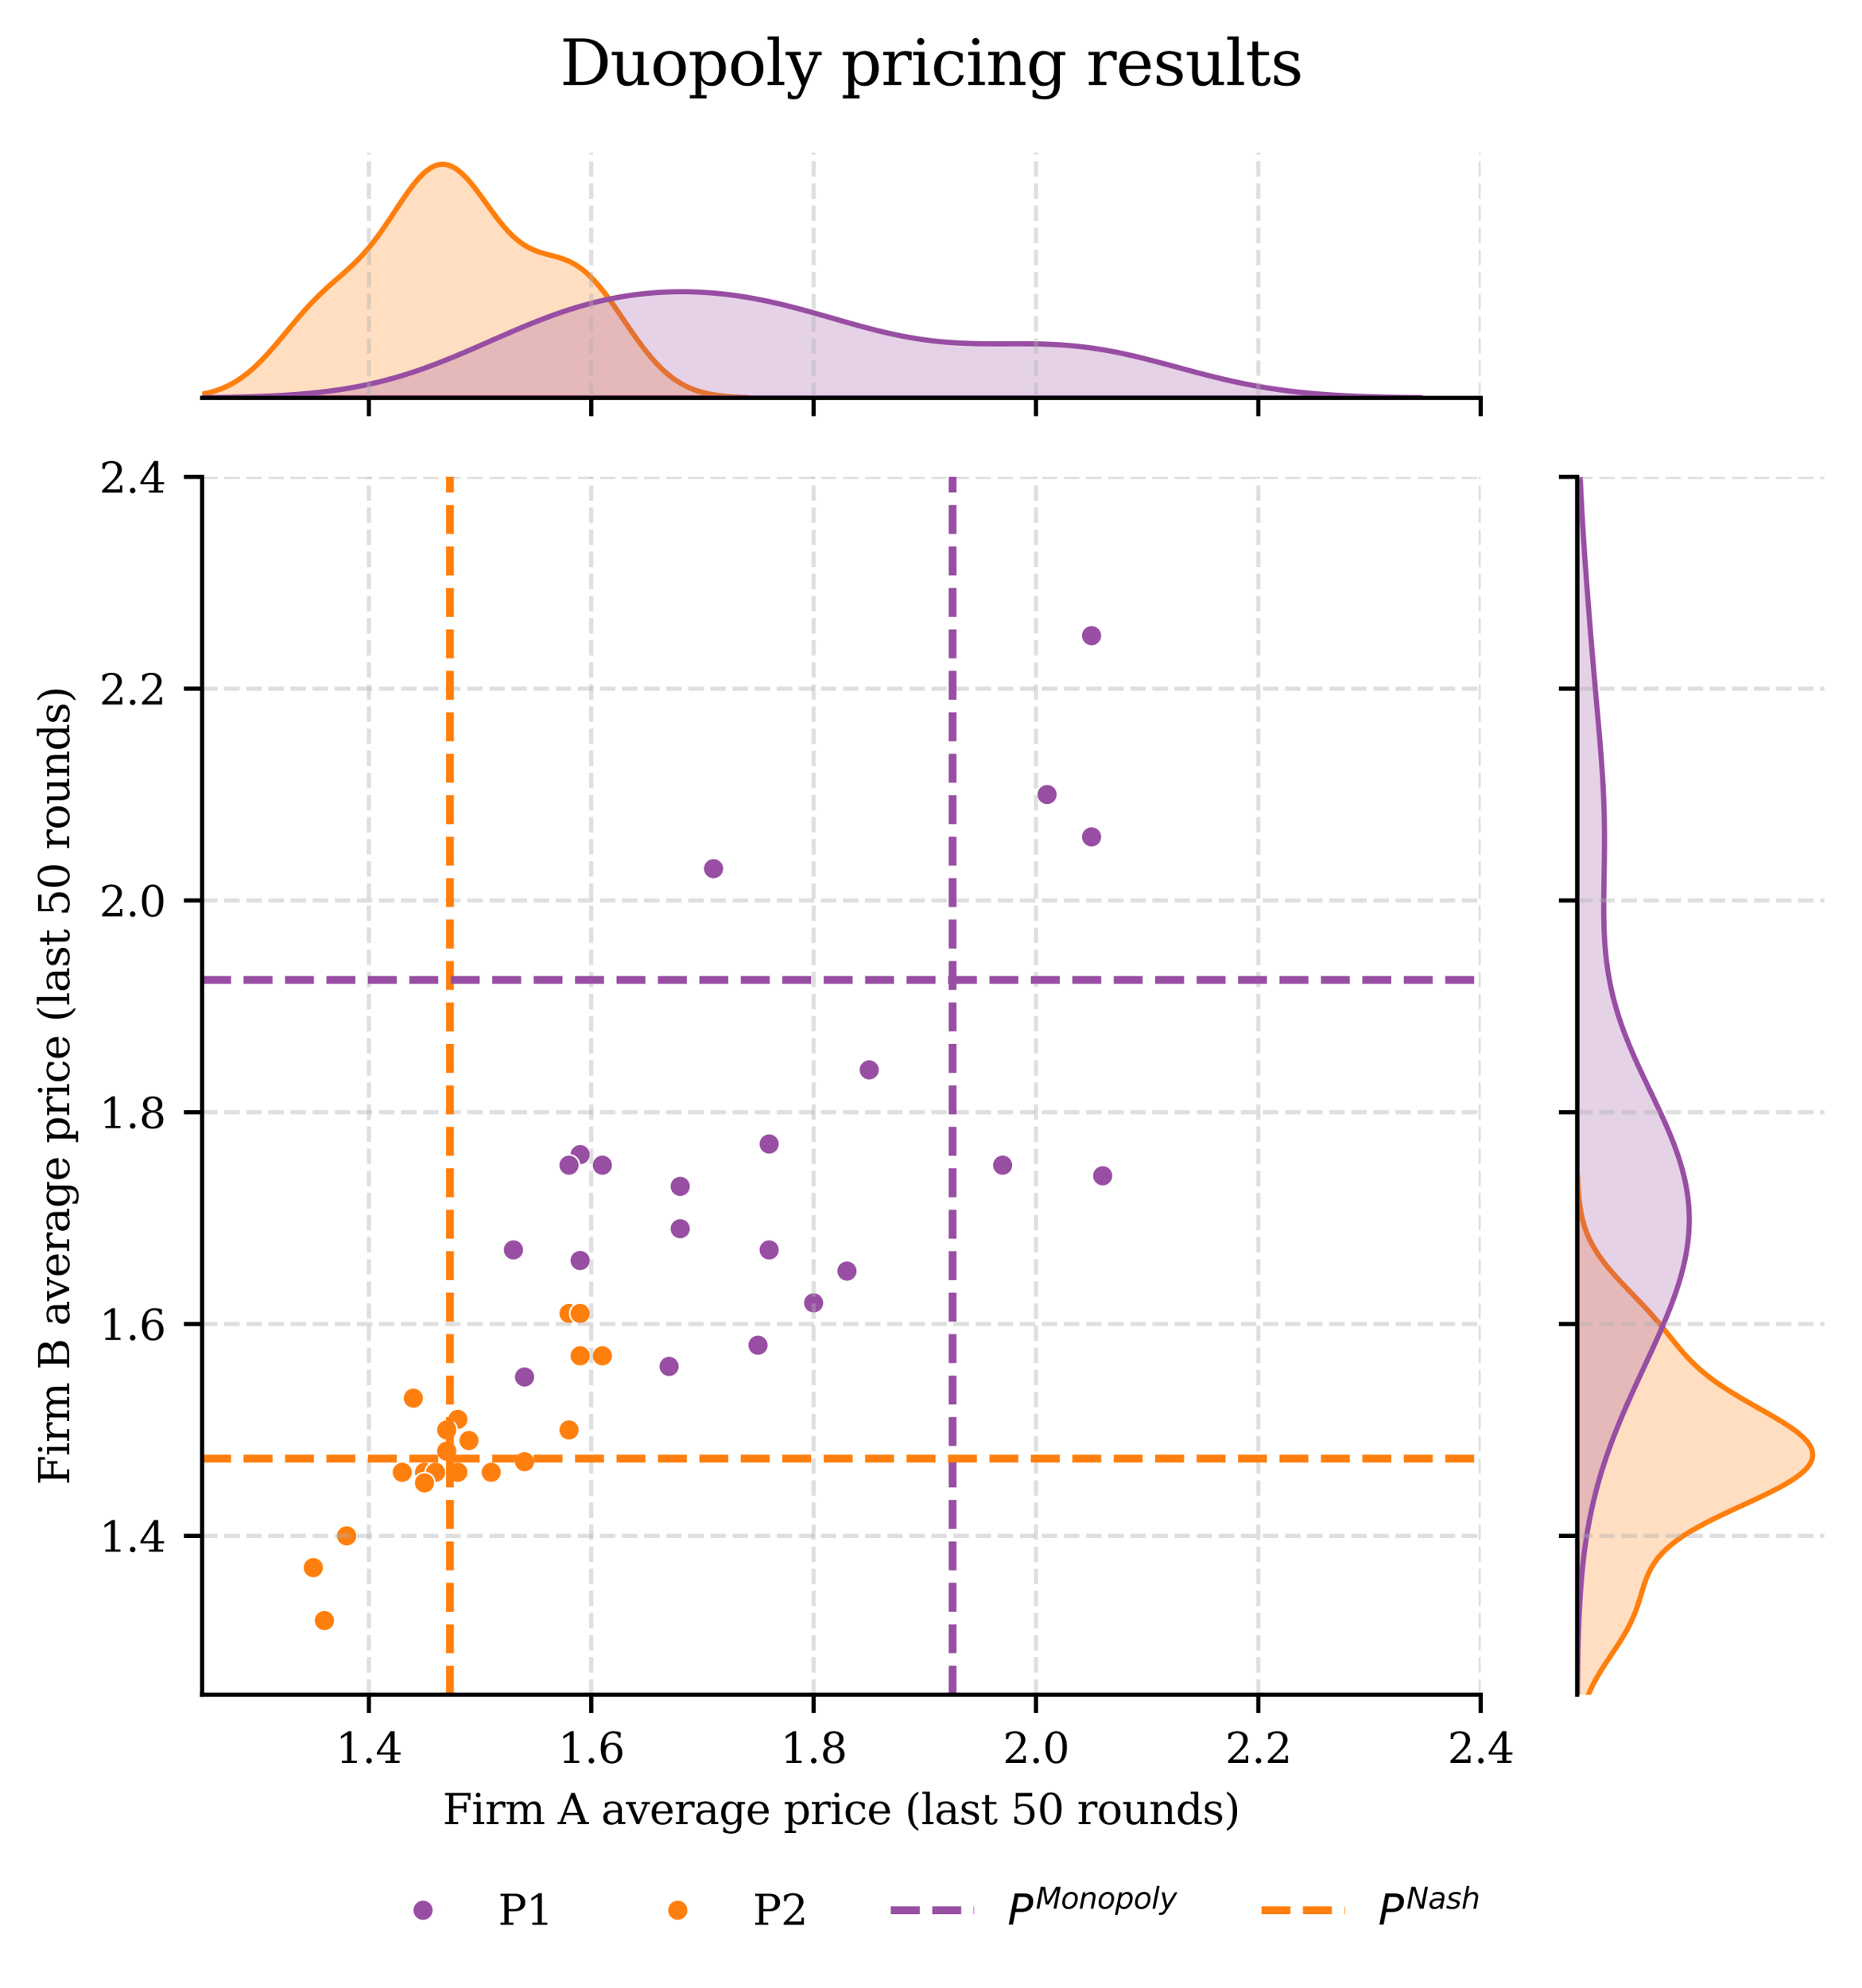 <?xml version="1.0" encoding="utf-8" standalone="no"?>
<!DOCTYPE svg PUBLIC "-//W3C//DTD SVG 1.1//EN"
  "http://www.w3.org/Graphics/SVG/1.1/DTD/svg11.dtd">
<svg xmlns:xlink="http://www.w3.org/1999/xlink" width="357.239pt" height="381.2pt" viewBox="0 0 357.239 381.2" xmlns="http://www.w3.org/2000/svg" version="1.1">
 <defs>
  <style type="text/css">*{stroke-linejoin: round; stroke-linecap: butt}</style>
 </defs>
 <g id="figure_1">
  <g id="patch_1">
   <path d="M 0 381.2 
L 357.239 381.2 
L 357.239 0 
L 0 0 
z
" style="fill: #ffffff"/>
  </g>
  <g id="axes_1">
   <g id="patch_2">
    <path d="M 38.779 325 
L 284.087 325 
L 284.087 91.443 
L 38.779 91.443 
z
" style="fill: #ffffff"/>
   </g>
   <g id="PathCollection_1">
    <defs>
     <path id="C0_0_04d1e7ad3e" d="M 0 2 
C 0.53 2 1.039 1.789 1.414 1.414 
C 1.789 1.039 2 0.53 2 -0 
C 2 -0.53 1.789 -1.039 1.414 -1.414 
C 1.039 -1.789 0.53 -2 0 -2 
C -0.53 -2 -1.039 -1.789 -1.414 -1.414 
C -1.789 -1.039 -2 -0.53 -2 0 
C -2 0.53 -1.789 1.039 -1.414 1.414 
C -1.039 1.789 -0.53 2 0 2 
z
"/>
    </defs>
    <g clip-path="url(#paee053bb14)">
     <use xlink:href="#C0_0_04d1e7ad3e" x="130.503" y="227.515" style="fill: #984ea3; stroke: #ffffff; stroke-width: 0.32"/>
    </g>
    <g clip-path="url(#paee053bb14)">
     <use xlink:href="#C0_0_04d1e7ad3e" x="111.305" y="221.423" style="fill: #984ea3; stroke: #ffffff; stroke-width: 0.32"/>
    </g>
    <g clip-path="url(#paee053bb14)">
     <use xlink:href="#C0_0_04d1e7ad3e" x="166.766" y="205.175" style="fill: #984ea3; stroke: #ffffff; stroke-width: 0.32"/>
    </g>
    <g clip-path="url(#paee053bb14)">
     <use xlink:href="#C0_0_04d1e7ad3e" x="211.561" y="225.484" style="fill: #984ea3; stroke: #ffffff; stroke-width: 0.32"/>
    </g>
    <g clip-path="url(#paee053bb14)">
     <use xlink:href="#C0_0_04d1e7ad3e" x="200.895" y="152.371" style="fill: #984ea3; stroke: #ffffff; stroke-width: 0.32"/>
    </g>
    <g clip-path="url(#paee053bb14)">
     <use xlink:href="#C0_0_04d1e7ad3e" x="130.503" y="235.639" style="fill: #984ea3; stroke: #ffffff; stroke-width: 0.32"/>
    </g>
    <g clip-path="url(#paee053bb14)">
     <use xlink:href="#C0_0_04d1e7ad3e" x="111.305" y="241.732" style="fill: #984ea3; stroke: #ffffff; stroke-width: 0.32"/>
    </g>
    <g clip-path="url(#paee053bb14)">
     <use xlink:href="#C0_0_04d1e7ad3e" x="192.363" y="223.453" style="fill: #984ea3; stroke: #ffffff; stroke-width: 0.32"/>
    </g>
    <g clip-path="url(#paee053bb14)">
     <use xlink:href="#C0_0_04d1e7ad3e" x="109.171" y="223.453" style="fill: #984ea3; stroke: #ffffff; stroke-width: 0.32"/>
    </g>
    <g clip-path="url(#paee053bb14)">
     <use xlink:href="#C0_0_04d1e7ad3e" x="115.571" y="223.453" style="fill: #984ea3; stroke: #ffffff; stroke-width: 0.32"/>
    </g>
    <g clip-path="url(#paee053bb14)">
     <use xlink:href="#C0_0_04d1e7ad3e" x="145.434" y="257.979" style="fill: #984ea3; stroke: #ffffff; stroke-width: 0.32"/>
    </g>
    <g clip-path="url(#paee053bb14)">
     <use xlink:href="#C0_0_04d1e7ad3e" x="156.1" y="249.856" style="fill: #984ea3; stroke: #ffffff; stroke-width: 0.32"/>
    </g>
    <g clip-path="url(#paee053bb14)">
     <use xlink:href="#C0_0_04d1e7ad3e" x="209.428" y="121.907" style="fill: #984ea3; stroke: #ffffff; stroke-width: 0.32"/>
    </g>
    <g clip-path="url(#paee053bb14)">
     <use xlink:href="#C0_0_04d1e7ad3e" x="162.499" y="243.763" style="fill: #984ea3; stroke: #ffffff; stroke-width: 0.32"/>
    </g>
    <g clip-path="url(#paee053bb14)">
     <use xlink:href="#C0_0_04d1e7ad3e" x="136.902" y="166.587" style="fill: #984ea3; stroke: #ffffff; stroke-width: 0.32"/>
    </g>
    <g clip-path="url(#paee053bb14)">
     <use xlink:href="#C0_0_04d1e7ad3e" x="147.568" y="219.392" style="fill: #984ea3; stroke: #ffffff; stroke-width: 0.32"/>
    </g>
    <g clip-path="url(#paee053bb14)">
     <use xlink:href="#C0_0_04d1e7ad3e" x="100.639" y="264.072" style="fill: #984ea3; stroke: #ffffff; stroke-width: 0.32"/>
    </g>
    <g clip-path="url(#paee053bb14)">
     <use xlink:href="#C0_0_04d1e7ad3e" x="209.428" y="160.495" style="fill: #984ea3; stroke: #ffffff; stroke-width: 0.32"/>
    </g>
    <g clip-path="url(#paee053bb14)">
     <use xlink:href="#C0_0_04d1e7ad3e" x="147.568" y="239.701" style="fill: #984ea3; stroke: #ffffff; stroke-width: 0.32"/>
    </g>
    <g clip-path="url(#paee053bb14)">
     <use xlink:href="#C0_0_04d1e7ad3e" x="98.506" y="239.701" style="fill: #984ea3; stroke: #ffffff; stroke-width: 0.32"/>
    </g>
    <g clip-path="url(#paee053bb14)">
     <use xlink:href="#C0_0_04d1e7ad3e" x="128.369" y="262.041" style="fill: #984ea3; stroke: #ffffff; stroke-width: 0.32"/>
    </g>
    <g clip-path="url(#paee053bb14)">
     <use xlink:href="#C0_0_04d1e7ad3e" x="115.571" y="260.01" style="fill: #ff7f0e; stroke: #ffffff; stroke-width: 0.32"/>
    </g>
    <g clip-path="url(#paee053bb14)">
     <use xlink:href="#C0_0_04d1e7ad3e" x="62.243" y="310.783" style="fill: #ff7f0e; stroke: #ffffff; stroke-width: 0.32"/>
    </g>
    <g clip-path="url(#paee053bb14)">
     <use xlink:href="#C0_0_04d1e7ad3e" x="100.639" y="280.32" style="fill: #ff7f0e; stroke: #ffffff; stroke-width: 0.32"/>
    </g>
    <g clip-path="url(#paee053bb14)">
     <use xlink:href="#C0_0_04d1e7ad3e" x="94.24" y="282.35" style="fill: #ff7f0e; stroke: #ffffff; stroke-width: 0.32"/>
    </g>
    <g clip-path="url(#paee053bb14)">
     <use xlink:href="#C0_0_04d1e7ad3e" x="87.84" y="282.35" style="fill: #ff7f0e; stroke: #ffffff; stroke-width: 0.32"/>
    </g>
    <g clip-path="url(#paee053bb14)">
     <use xlink:href="#C0_0_04d1e7ad3e" x="81.441" y="282.35" style="fill: #ff7f0e; stroke: #ffffff; stroke-width: 0.32"/>
    </g>
    <g clip-path="url(#paee053bb14)">
     <use xlink:href="#C0_0_04d1e7ad3e" x="85.707" y="278.289" style="fill: #ff7f0e; stroke: #ffffff; stroke-width: 0.32"/>
    </g>
    <g clip-path="url(#paee053bb14)">
     <use xlink:href="#C0_0_04d1e7ad3e" x="111.305" y="260.01" style="fill: #ff7f0e; stroke: #ffffff; stroke-width: 0.32"/>
    </g>
    <g clip-path="url(#paee053bb14)">
     <use xlink:href="#C0_0_04d1e7ad3e" x="83.574" y="282.35" style="fill: #ff7f0e; stroke: #ffffff; stroke-width: 0.32"/>
    </g>
    <g clip-path="url(#paee053bb14)">
     <use xlink:href="#C0_0_04d1e7ad3e" x="109.171" y="274.227" style="fill: #ff7f0e; stroke: #ffffff; stroke-width: 0.32"/>
    </g>
    <g clip-path="url(#paee053bb14)">
     <use xlink:href="#C0_0_04d1e7ad3e" x="89.973" y="276.258" style="fill: #ff7f0e; stroke: #ffffff; stroke-width: 0.32"/>
    </g>
    <g clip-path="url(#paee053bb14)">
     <use xlink:href="#C0_0_04d1e7ad3e" x="79.308" y="268.134" style="fill: #ff7f0e; stroke: #ffffff; stroke-width: 0.32"/>
    </g>
    <g clip-path="url(#paee053bb14)">
     <use xlink:href="#C0_0_04d1e7ad3e" x="87.84" y="272.196" style="fill: #ff7f0e; stroke: #ffffff; stroke-width: 0.32"/>
    </g>
    <g clip-path="url(#paee053bb14)">
     <use xlink:href="#C0_0_04d1e7ad3e" x="77.175" y="282.35" style="fill: #ff7f0e; stroke: #ffffff; stroke-width: 0.32"/>
    </g>
    <g clip-path="url(#paee053bb14)">
     <use xlink:href="#C0_0_04d1e7ad3e" x="81.441" y="284.381" style="fill: #ff7f0e; stroke: #ffffff; stroke-width: 0.32"/>
    </g>
    <g clip-path="url(#paee053bb14)">
     <use xlink:href="#C0_0_04d1e7ad3e" x="109.171" y="251.887" style="fill: #ff7f0e; stroke: #ffffff; stroke-width: 0.32"/>
    </g>
    <g clip-path="url(#paee053bb14)">
     <use xlink:href="#C0_0_04d1e7ad3e" x="66.509" y="294.536" style="fill: #ff7f0e; stroke: #ffffff; stroke-width: 0.32"/>
    </g>
    <g clip-path="url(#paee053bb14)">
     <use xlink:href="#C0_0_04d1e7ad3e" x="85.707" y="274.227" style="fill: #ff7f0e; stroke: #ffffff; stroke-width: 0.32"/>
    </g>
    <g clip-path="url(#paee053bb14)">
     <use xlink:href="#C0_0_04d1e7ad3e" x="62.243" y="310.783" style="fill: #ff7f0e; stroke: #ffffff; stroke-width: 0.32"/>
    </g>
    <g clip-path="url(#paee053bb14)">
     <use xlink:href="#C0_0_04d1e7ad3e" x="111.305" y="251.887" style="fill: #ff7f0e; stroke: #ffffff; stroke-width: 0.32"/>
    </g>
    <g clip-path="url(#paee053bb14)">
     <use xlink:href="#C0_0_04d1e7ad3e" x="60.11" y="300.629" style="fill: #ff7f0e; stroke: #ffffff; stroke-width: 0.32"/>
    </g>
   </g>
   <g id="matplotlib.axis_1">
    <g id="xtick_1">
     <g id="line2d_1">
      <path d="M 70.775 325 
L 70.775 91.443 
" clip-path="url(#paee053bb14)" style="fill: none; stroke-dasharray: 2.96,1.28; stroke-dashoffset: 0; stroke: #b0b0b0; stroke-opacity: 0.4; stroke-width: 0.8"/>
     </g>
     <g id="line2d_2">
      <defs>
       <path id="m418fe9214a" d="M 0 0 
L 0 3.5 
" style="stroke: #000000; stroke-width: 0.8"/>
      </defs>
      <g>
       <use xlink:href="#m418fe9214a" x="70.775" y="325" style="stroke: #000000; stroke-width: 0.8"/>
      </g>
     </g>
     <g id="text_1">
      <!-- 1.4 -->
      <g transform="translate(64.414 338.079) scale(0.08 -0.08)">
       <defs>
        <path id="DejaVuSerif-31" d="M 909 0 
L 909 331 
L 1722 331 
L 1722 4213 
L 781 3603 
L 781 4013 
L 1919 4750 
L 2350 4750 
L 2350 331 
L 3163 331 
L 3163 0 
L 909 0 
z
" transform="scale(0.016)"/>
        <path id="DejaVuSerif-2e" d="M 603 325 
Q 603 500 722 622 
Q 841 744 1019 744 
Q 1191 744 1312 622 
Q 1434 500 1434 325 
Q 1434 153 1312 31 
Q 1191 -91 1019 -91 
Q 841 -91 722 29 
Q 603 150 603 325 
z
" transform="scale(0.016)"/>
        <path id="DejaVuSerif-34" d="M 2234 1581 
L 2234 4063 
L 641 1581 
L 2234 1581 
z
M 3609 0 
L 1484 0 
L 1484 331 
L 2234 331 
L 2234 1247 
L 197 1247 
L 197 1588 
L 2241 4750 
L 2859 4750 
L 2859 1581 
L 3750 1581 
L 3750 1247 
L 2859 1247 
L 2859 331 
L 3609 331 
L 3609 0 
z
" transform="scale(0.016)"/>
       </defs>
       <use xlink:href="#DejaVuSerif-31"/>
       <use xlink:href="#DejaVuSerif-2e" transform="translate(63.623 0)"/>
       <use xlink:href="#DejaVuSerif-34" transform="translate(95.41 0)"/>
      </g>
     </g>
    </g>
    <g id="xtick_2">
     <g id="line2d_3">
      <path d="M 113.438 325 
L 113.438 91.443 
" clip-path="url(#paee053bb14)" style="fill: none; stroke-dasharray: 2.96,1.28; stroke-dashoffset: 0; stroke: #b0b0b0; stroke-opacity: 0.4; stroke-width: 0.8"/>
     </g>
     <g id="line2d_4">
      <g>
       <use xlink:href="#m418fe9214a" x="113.438" y="325" style="stroke: #000000; stroke-width: 0.8"/>
      </g>
     </g>
     <g id="text_2">
      <!-- 1.6 -->
      <g transform="translate(107.076 338.079) scale(0.08 -0.08)">
       <defs>
        <path id="DejaVuSerif-36" d="M 2094 219 
Q 2534 219 2771 542 
Q 3009 866 3009 1472 
Q 3009 2078 2771 2401 
Q 2534 2725 2094 2725 
Q 1647 2725 1412 2412 
Q 1178 2100 1178 1509 
Q 1178 888 1415 553 
Q 1653 219 2094 219 
z
M 1075 2569 
Q 1288 2803 1556 2918 
Q 1825 3034 2163 3034 
Q 2859 3034 3264 2615 
Q 3669 2197 3669 1472 
Q 3669 763 3233 336 
Q 2797 -91 2069 -91 
Q 1278 -91 853 498 
Q 428 1088 428 2181 
Q 428 3406 931 4078 
Q 1434 4750 2350 4750 
Q 2597 4750 2869 4703 
Q 3141 4656 3425 4563 
L 3425 3794 
L 3072 3794 
Q 3034 4109 2831 4275 
Q 2628 4441 2284 4441 
Q 1678 4441 1381 3981 
Q 1084 3522 1075 2569 
z
" transform="scale(0.016)"/>
       </defs>
       <use xlink:href="#DejaVuSerif-31"/>
       <use xlink:href="#DejaVuSerif-2e" transform="translate(63.623 0)"/>
       <use xlink:href="#DejaVuSerif-36" transform="translate(95.41 0)"/>
      </g>
     </g>
    </g>
    <g id="xtick_3">
     <g id="line2d_5">
      <path d="M 156.1 325 
L 156.1 91.443 
" clip-path="url(#paee053bb14)" style="fill: none; stroke-dasharray: 2.96,1.28; stroke-dashoffset: 0; stroke: #b0b0b0; stroke-opacity: 0.4; stroke-width: 0.8"/>
     </g>
     <g id="line2d_6">
      <g>
       <use xlink:href="#m418fe9214a" x="156.1" y="325" style="stroke: #000000; stroke-width: 0.8"/>
      </g>
     </g>
     <g id="text_3">
      <!-- 1.8 -->
      <g transform="translate(149.739 338.079) scale(0.08 -0.08)">
       <defs>
        <path id="DejaVuSerif-38" d="M 2981 1275 
Q 2981 1775 2732 2051 
Q 2484 2328 2034 2328 
Q 1584 2328 1336 2051 
Q 1088 1775 1088 1275 
Q 1088 772 1336 495 
Q 1584 219 2034 219 
Q 2484 219 2732 495 
Q 2981 772 2981 1275 
z
M 2853 3541 
Q 2853 3966 2637 4203 
Q 2422 4441 2034 4441 
Q 1650 4441 1433 4203 
Q 1216 3966 1216 3541 
Q 1216 3113 1433 2875 
Q 1650 2638 2034 2638 
Q 2422 2638 2637 2875 
Q 2853 3113 2853 3541 
z
M 2516 2484 
Q 3047 2413 3344 2092 
Q 3641 1772 3641 1275 
Q 3641 619 3225 264 
Q 2809 -91 2034 -91 
Q 1263 -91 845 264 
Q 428 619 428 1275 
Q 428 1772 725 2092 
Q 1022 2413 1556 2484 
Q 1084 2569 832 2842 
Q 581 3116 581 3541 
Q 581 4103 968 4426 
Q 1356 4750 2034 4750 
Q 2713 4750 3100 4426 
Q 3488 4103 3488 3541 
Q 3488 3116 3236 2842 
Q 2984 2569 2516 2484 
z
" transform="scale(0.016)"/>
       </defs>
       <use xlink:href="#DejaVuSerif-31"/>
       <use xlink:href="#DejaVuSerif-2e" transform="translate(63.623 0)"/>
       <use xlink:href="#DejaVuSerif-38" transform="translate(95.41 0)"/>
      </g>
     </g>
    </g>
    <g id="xtick_4">
     <g id="line2d_7">
      <path d="M 198.762 325 
L 198.762 91.443 
" clip-path="url(#paee053bb14)" style="fill: none; stroke-dasharray: 2.96,1.28; stroke-dashoffset: 0; stroke: #b0b0b0; stroke-opacity: 0.4; stroke-width: 0.8"/>
     </g>
     <g id="line2d_8">
      <g>
       <use xlink:href="#m418fe9214a" x="198.762" y="325" style="stroke: #000000; stroke-width: 0.8"/>
      </g>
     </g>
     <g id="text_4">
      <!-- 2.0 -->
      <g transform="translate(192.401 338.079) scale(0.08 -0.08)">
       <defs>
        <path id="DejaVuSerif-32" d="M 819 3553 
L 469 3553 
L 469 4384 
Q 803 4563 1142 4656 
Q 1481 4750 1806 4750 
Q 2534 4750 2956 4397 
Q 3378 4044 3378 3438 
Q 3378 2753 2422 1800 
Q 2347 1728 2309 1691 
L 1131 513 
L 3078 513 
L 3078 1088 
L 3444 1088 
L 3444 0 
L 434 0 
L 434 341 
L 1850 1753 
Q 2319 2222 2519 2614 
Q 2719 3006 2719 3438 
Q 2719 3909 2473 4175 
Q 2228 4441 1797 4441 
Q 1350 4441 1106 4219 
Q 863 3997 819 3553 
z
" transform="scale(0.016)"/>
        <path id="DejaVuSerif-30" d="M 2034 219 
Q 2513 219 2750 744 
Q 2988 1269 2988 2328 
Q 2988 3391 2750 3916 
Q 2513 4441 2034 4441 
Q 1556 4441 1318 3916 
Q 1081 3391 1081 2328 
Q 1081 1269 1318 744 
Q 1556 219 2034 219 
z
M 2034 -91 
Q 1275 -91 848 546 
Q 422 1184 422 2328 
Q 422 3475 848 4112 
Q 1275 4750 2034 4750 
Q 2797 4750 3222 4112 
Q 3647 3475 3647 2328 
Q 3647 1184 3222 546 
Q 2797 -91 2034 -91 
z
" transform="scale(0.016)"/>
       </defs>
       <use xlink:href="#DejaVuSerif-32"/>
       <use xlink:href="#DejaVuSerif-2e" transform="translate(63.623 0)"/>
       <use xlink:href="#DejaVuSerif-30" transform="translate(95.41 0)"/>
      </g>
     </g>
    </g>
    <g id="xtick_5">
     <g id="line2d_9">
      <path d="M 241.424 325 
L 241.424 91.443 
" clip-path="url(#paee053bb14)" style="fill: none; stroke-dasharray: 2.96,1.28; stroke-dashoffset: 0; stroke: #b0b0b0; stroke-opacity: 0.4; stroke-width: 0.8"/>
     </g>
     <g id="line2d_10">
      <g>
       <use xlink:href="#m418fe9214a" x="241.424" y="325" style="stroke: #000000; stroke-width: 0.8"/>
      </g>
     </g>
     <g id="text_5">
      <!-- 2.2 -->
      <g transform="translate(235.063 338.079) scale(0.08 -0.08)">
       <use xlink:href="#DejaVuSerif-32"/>
       <use xlink:href="#DejaVuSerif-2e" transform="translate(63.623 0)"/>
       <use xlink:href="#DejaVuSerif-32" transform="translate(95.41 0)"/>
      </g>
     </g>
    </g>
    <g id="xtick_6">
     <g id="line2d_11">
      <path d="M 284.087 325 
L 284.087 91.443 
" clip-path="url(#paee053bb14)" style="fill: none; stroke-dasharray: 2.96,1.28; stroke-dashoffset: 0; stroke: #b0b0b0; stroke-opacity: 0.4; stroke-width: 0.8"/>
     </g>
     <g id="line2d_12">
      <g>
       <use xlink:href="#m418fe9214a" x="284.087" y="325" style="stroke: #000000; stroke-width: 0.8"/>
      </g>
     </g>
     <g id="text_6">
      <!-- 2.4 -->
      <g transform="translate(277.726 338.079) scale(0.08 -0.08)">
       <use xlink:href="#DejaVuSerif-32"/>
       <use xlink:href="#DejaVuSerif-2e" transform="translate(63.623 0)"/>
       <use xlink:href="#DejaVuSerif-34" transform="translate(95.41 0)"/>
      </g>
     </g>
    </g>
    <g id="text_7">
     <!-- Firm A average price (last 50 rounds) -->
     <g transform="translate(84.938 349.821) scale(0.08 -0.08)">
      <defs>
       <path id="DejaVuSerif-46" d="M 353 0 
L 353 331 
L 947 331 
L 947 4331 
L 353 4331 
L 353 4666 
L 4172 4666 
L 4172 3628 
L 3788 3628 
L 3788 4281 
L 1581 4281 
L 1581 2719 
L 3175 2719 
L 3175 3303 
L 3559 3303 
L 3559 1753 
L 3175 1753 
L 3175 2338 
L 1581 2338 
L 1581 331 
L 2328 331 
L 2328 0 
L 353 0 
z
" transform="scale(0.016)"/>
       <path id="DejaVuSerif-69" d="M 622 4353 
Q 622 4497 726 4603 
Q 831 4709 978 4709 
Q 1122 4709 1226 4603 
Q 1331 4497 1331 4353 
Q 1331 4206 1228 4103 
Q 1125 4000 978 4000 
Q 831 4000 726 4103 
Q 622 4206 622 4353 
z
M 1356 331 
L 1900 331 
L 1900 0 
L 231 0 
L 231 331 
L 781 331 
L 781 2988 
L 231 2988 
L 231 3322 
L 1356 3322 
L 1356 331 
z
" transform="scale(0.016)"/>
       <path id="DejaVuSerif-72" d="M 3059 3328 
L 3059 2497 
L 2728 2497 
Q 2713 2744 2591 2866 
Q 2469 2988 2234 2988 
Q 1809 2988 1582 2694 
Q 1356 2400 1356 1850 
L 1356 331 
L 2022 331 
L 2022 0 
L 263 0 
L 263 331 
L 781 331 
L 781 2994 
L 231 2994 
L 231 3322 
L 1356 3322 
L 1356 2731 
Q 1525 3078 1790 3245 
Q 2056 3413 2438 3413 
Q 2578 3413 2733 3391 
Q 2888 3369 3059 3328 
z
" transform="scale(0.016)"/>
       <path id="DejaVuSerif-6d" d="M 3316 2675 
Q 3481 3041 3739 3227 
Q 3997 3413 4341 3413 
Q 4863 3413 5119 3089 
Q 5375 2766 5375 2113 
L 5375 331 
L 5894 331 
L 5894 0 
L 4300 0 
L 4300 331 
L 4800 331 
L 4800 2047 
Q 4800 2556 4650 2772 
Q 4500 2988 4153 2988 
Q 3769 2988 3567 2697 
Q 3366 2406 3366 1850 
L 3366 331 
L 3866 331 
L 3866 0 
L 2291 0 
L 2291 331 
L 2791 331 
L 2791 2069 
Q 2791 2566 2641 2777 
Q 2491 2988 2144 2988 
Q 1759 2988 1557 2697 
Q 1356 2406 1356 1850 
L 1356 331 
L 1856 331 
L 1856 0 
L 263 0 
L 263 331 
L 781 331 
L 781 2994 
L 231 2994 
L 231 3322 
L 1356 3322 
L 1356 2731 
Q 1516 3063 1762 3238 
Q 2009 3413 2322 3413 
Q 2709 3413 2968 3220 
Q 3228 3028 3316 2675 
z
" transform="scale(0.016)"/>
       <path id="DejaVuSerif-20" transform="scale(0.016)"/>
       <path id="DejaVuSerif-41" d="M 1281 1691 
L 2994 1691 
L 2138 3909 
L 1281 1691 
z
M -38 0 
L -38 331 
L 372 331 
L 2034 4666 
L 2559 4666 
L 4225 331 
L 4684 331 
L 4684 0 
L 2988 0 
L 2988 331 
L 3506 331 
L 3116 1356 
L 1153 1356 
L 763 331 
L 1275 331 
L 1275 0 
L -38 0 
z
" transform="scale(0.016)"/>
       <path id="DejaVuSerif-61" d="M 2547 1044 
L 2547 1747 
L 1806 1747 
Q 1378 1747 1168 1562 
Q 959 1378 959 997 
Q 959 650 1171 447 
Q 1384 244 1747 244 
Q 2106 244 2326 466 
Q 2547 688 2547 1044 
z
M 3122 2075 
L 3122 331 
L 3634 331 
L 3634 0 
L 2547 0 
L 2547 359 
Q 2356 128 2106 18 
Q 1856 -91 1522 -91 
Q 969 -91 644 203 
Q 319 497 319 997 
Q 319 1513 691 1797 
Q 1063 2081 1741 2081 
L 2547 2081 
L 2547 2309 
Q 2547 2688 2317 2895 
Q 2088 3103 1672 3103 
Q 1328 3103 1125 2947 
Q 922 2791 872 2484 
L 575 2484 
L 575 3156 
Q 875 3284 1158 3348 
Q 1441 3413 1709 3413 
Q 2400 3413 2761 3070 
Q 3122 2728 3122 2075 
z
" transform="scale(0.016)"/>
       <path id="DejaVuSerif-76" d="M 1581 0 
L 359 2988 
L -19 2988 
L -19 3322 
L 1509 3322 
L 1509 2988 
L 978 2988 
L 1913 703 
L 2847 2988 
L 2350 2988 
L 2350 3322 
L 3597 3322 
L 3597 2988 
L 3225 2988 
L 2003 0 
L 1581 0 
z
" transform="scale(0.016)"/>
       <path id="DejaVuSerif-65" d="M 3469 1600 
L 991 1600 
L 991 1575 
Q 991 903 1244 561 
Q 1497 219 1991 219 
Q 2369 219 2611 417 
Q 2853 616 2950 1006 
L 3413 1006 
Q 3275 459 2904 184 
Q 2534 -91 1931 -91 
Q 1203 -91 761 389 
Q 319 869 319 1663 
Q 319 2450 753 2931 
Q 1188 3413 1894 3413 
Q 2647 3413 3050 2948 
Q 3453 2484 3469 1600 
z
M 2791 1931 
Q 2772 2513 2545 2808 
Q 2319 3103 1894 3103 
Q 1497 3103 1269 2806 
Q 1041 2509 991 1931 
L 2791 1931 
z
" transform="scale(0.016)"/>
       <path id="DejaVuSerif-67" d="M 3359 2988 
L 3359 72 
Q 3359 -644 2965 -1033 
Q 2572 -1422 1844 -1422 
Q 1516 -1422 1216 -1362 
Q 916 -1303 641 -1184 
L 641 -488 
L 941 -488 
Q 997 -813 1206 -963 
Q 1416 -1113 1806 -1113 
Q 2313 -1113 2548 -827 
Q 2784 -541 2784 72 
L 2784 519 
Q 2616 206 2355 57 
Q 2094 -91 1709 -91 
Q 1097 -91 708 395 
Q 319 881 319 1663 
Q 319 2444 706 2928 
Q 1094 3413 1709 3413 
Q 2094 3413 2355 3264 
Q 2616 3116 2784 2803 
L 2784 3322 
L 3909 3322 
L 3909 2988 
L 3359 2988 
z
M 2784 1825 
Q 2784 2422 2554 2737 
Q 2325 3053 1888 3053 
Q 1444 3053 1217 2703 
Q 991 2353 991 1663 
Q 991 975 1217 622 
Q 1444 269 1888 269 
Q 2325 269 2554 583 
Q 2784 897 2784 1497 
L 2784 1825 
z
" transform="scale(0.016)"/>
       <path id="DejaVuSerif-70" d="M 1313 1825 
L 1313 1497 
Q 1313 897 1542 583 
Q 1772 269 2209 269 
Q 2650 269 2876 622 
Q 3103 975 3103 1663 
Q 3103 2353 2876 2703 
Q 2650 3053 2209 3053 
Q 1772 3053 1542 2737 
Q 1313 2422 1313 1825 
z
M 738 2988 
L 184 2988 
L 184 3322 
L 1313 3322 
L 1313 2803 
Q 1481 3116 1742 3264 
Q 2003 3413 2388 3413 
Q 3000 3413 3387 2928 
Q 3775 2444 3775 1663 
Q 3775 881 3387 395 
Q 3000 -91 2388 -91 
Q 2003 -91 1742 57 
Q 1481 206 1313 519 
L 1313 -997 
L 1856 -997 
L 1856 -1331 
L 184 -1331 
L 184 -997 
L 738 -997 
L 738 2988 
z
" transform="scale(0.016)"/>
       <path id="DejaVuSerif-63" d="M 3291 997 
Q 3169 466 2822 187 
Q 2475 -91 1925 -91 
Q 1200 -91 759 389 
Q 319 869 319 1663 
Q 319 2459 759 2936 
Q 1200 3413 1925 3413 
Q 2241 3413 2553 3339 
Q 2866 3266 3181 3116 
L 3181 2266 
L 2847 2266 
Q 2781 2703 2561 2903 
Q 2341 3103 1931 3103 
Q 1466 3103 1228 2742 
Q 991 2381 991 1663 
Q 991 944 1227 581 
Q 1463 219 1931 219 
Q 2303 219 2525 412 
Q 2747 606 2828 997 
L 3291 997 
z
" transform="scale(0.016)"/>
       <path id="DejaVuSerif-28" d="M 2041 -997 
Q 1281 -656 893 83 
Q 506 822 506 1931 
Q 506 3044 893 3783 
Q 1281 4522 2041 4863 
L 2041 4556 
Q 1559 4225 1350 3623 
Q 1141 3022 1141 1931 
Q 1141 844 1350 242 
Q 1559 -359 2041 -691 
L 2041 -997 
z
" transform="scale(0.016)"/>
       <path id="DejaVuSerif-6c" d="M 1313 331 
L 1856 331 
L 1856 0 
L 184 0 
L 184 331 
L 738 331 
L 738 4531 
L 184 4531 
L 184 4863 
L 1313 4863 
L 1313 331 
z
" transform="scale(0.016)"/>
       <path id="DejaVuSerif-73" d="M 359 184 
L 359 959 
L 691 959 
Q 703 588 923 403 
Q 1144 219 1575 219 
Q 1963 219 2166 364 
Q 2369 509 2369 788 
Q 2369 1006 2220 1140 
Q 2072 1275 1594 1428 
L 1178 1569 
Q 750 1706 558 1912 
Q 366 2119 366 2438 
Q 366 2894 700 3153 
Q 1034 3413 1625 3413 
Q 1888 3413 2178 3344 
Q 2469 3275 2778 3144 
L 2778 2419 
L 2447 2419 
Q 2434 2741 2221 2922 
Q 2009 3103 1644 3103 
Q 1281 3103 1095 2975 
Q 909 2847 909 2591 
Q 909 2381 1050 2254 
Q 1191 2128 1613 1997 
L 2069 1856 
Q 2541 1709 2748 1489 
Q 2956 1269 2956 922 
Q 2956 450 2595 179 
Q 2234 -91 1600 -91 
Q 1278 -91 972 -22 
Q 666 47 359 184 
z
" transform="scale(0.016)"/>
       <path id="DejaVuSerif-74" d="M 691 2988 
L 184 2988 
L 184 3322 
L 691 3322 
L 691 4353 
L 1269 4353 
L 1269 3322 
L 2350 3322 
L 2350 2988 
L 1269 2988 
L 1269 878 
Q 1269 456 1350 337 
Q 1431 219 1650 219 
Q 1875 219 1978 351 
Q 2081 484 2088 781 
L 2522 781 
Q 2497 328 2275 118 
Q 2053 -91 1600 -91 
Q 1103 -91 897 129 
Q 691 350 691 878 
L 691 2988 
z
" transform="scale(0.016)"/>
       <path id="DejaVuSerif-35" d="M 3219 4666 
L 3219 4153 
L 1081 4153 
L 1081 2816 
Q 1244 2928 1461 2984 
Q 1678 3041 1947 3041 
Q 2703 3041 3140 2622 
Q 3578 2203 3578 1478 
Q 3578 738 3136 323 
Q 2694 -91 1894 -91 
Q 1572 -91 1234 -12 
Q 897 66 544 225 
L 544 1131 
L 897 1131 
Q 925 688 1179 453 
Q 1434 219 1894 219 
Q 2388 219 2653 544 
Q 2919 869 2919 1478 
Q 2919 2084 2655 2407 
Q 2391 2731 1894 2731 
Q 1613 2731 1398 2631 
Q 1184 2531 1019 2322 
L 750 2322 
L 750 4666 
L 3219 4666 
z
" transform="scale(0.016)"/>
       <path id="DejaVuSerif-6f" d="M 1925 219 
Q 2388 219 2623 584 
Q 2859 950 2859 1663 
Q 2859 2375 2623 2739 
Q 2388 3103 1925 3103 
Q 1463 3103 1227 2739 
Q 991 2375 991 1663 
Q 991 950 1228 584 
Q 1466 219 1925 219 
z
M 1925 -91 
Q 1200 -91 759 389 
Q 319 869 319 1663 
Q 319 2456 758 2934 
Q 1197 3413 1925 3413 
Q 2653 3413 3092 2934 
Q 3531 2456 3531 1663 
Q 3531 869 3092 389 
Q 2653 -91 1925 -91 
z
" transform="scale(0.016)"/>
       <path id="DejaVuSerif-75" d="M 2266 3322 
L 3341 3322 
L 3341 331 
L 3884 331 
L 3884 0 
L 2766 0 
L 2766 588 
Q 2606 256 2353 82 
Q 2100 -91 1766 -91 
Q 1213 -91 952 223 
Q 691 538 691 1209 
L 691 2988 
L 172 2988 
L 172 3322 
L 1269 3322 
L 1269 1388 
Q 1269 781 1417 556 
Q 1566 331 1947 331 
Q 2347 331 2556 625 
Q 2766 919 2766 1478 
L 2766 2988 
L 2266 2988 
L 2266 3322 
z
" transform="scale(0.016)"/>
       <path id="DejaVuSerif-6e" d="M 263 0 
L 263 331 
L 781 331 
L 781 2988 
L 231 2988 
L 231 3322 
L 1356 3322 
L 1356 2731 
Q 1516 3069 1770 3241 
Q 2025 3413 2363 3413 
Q 2913 3413 3172 3097 
Q 3431 2781 3431 2113 
L 3431 331 
L 3944 331 
L 3944 0 
L 2356 0 
L 2356 331 
L 2853 331 
L 2853 1931 
Q 2853 2541 2703 2767 
Q 2553 2994 2175 2994 
Q 1775 2994 1565 2701 
Q 1356 2409 1356 1850 
L 1356 331 
L 1856 331 
L 1856 0 
L 263 0 
z
" transform="scale(0.016)"/>
       <path id="DejaVuSerif-64" d="M 3359 331 
L 3909 331 
L 3909 0 
L 2784 0 
L 2784 519 
Q 2616 206 2355 57 
Q 2094 -91 1709 -91 
Q 1097 -91 708 395 
Q 319 881 319 1663 
Q 319 2444 706 2928 
Q 1094 3413 1709 3413 
Q 2094 3413 2355 3264 
Q 2616 3116 2784 2803 
L 2784 4531 
L 2241 4531 
L 2241 4863 
L 3359 4863 
L 3359 331 
z
M 2784 1497 
L 2784 1825 
Q 2784 2422 2554 2737 
Q 2325 3053 1888 3053 
Q 1444 3053 1217 2703 
Q 991 2353 991 1663 
Q 991 975 1217 622 
Q 1444 269 1888 269 
Q 2325 269 2554 583 
Q 2784 897 2784 1497 
z
" transform="scale(0.016)"/>
       <path id="DejaVuSerif-29" d="M 453 -997 
L 453 -691 
Q 934 -359 1145 242 
Q 1356 844 1356 1931 
Q 1356 3022 1145 3623 
Q 934 4225 453 4556 
L 453 4863 
Q 1216 4522 1603 3783 
Q 1991 3044 1991 1931 
Q 1991 822 1603 83 
Q 1216 -656 453 -997 
z
" transform="scale(0.016)"/>
      </defs>
      <use xlink:href="#DejaVuSerif-46"/>
      <use xlink:href="#DejaVuSerif-69" transform="translate(69.385 0)"/>
      <use xlink:href="#DejaVuSerif-72" transform="translate(101.367 0)"/>
      <use xlink:href="#DejaVuSerif-6d" transform="translate(149.17 0)"/>
      <use xlink:href="#DejaVuSerif-20" transform="translate(243.994 0)"/>
      <use xlink:href="#DejaVuSerif-41" transform="translate(275.781 0)"/>
      <use xlink:href="#DejaVuSerif-20" transform="translate(347.998 0)"/>
      <use xlink:href="#DejaVuSerif-61" transform="translate(379.785 0)"/>
      <use xlink:href="#DejaVuSerif-76" transform="translate(439.404 0)"/>
      <use xlink:href="#DejaVuSerif-65" transform="translate(495.898 0)"/>
      <use xlink:href="#DejaVuSerif-72" transform="translate(555.078 0)"/>
      <use xlink:href="#DejaVuSerif-61" transform="translate(602.881 0)"/>
      <use xlink:href="#DejaVuSerif-67" transform="translate(662.5 0)"/>
      <use xlink:href="#DejaVuSerif-65" transform="translate(726.514 0)"/>
      <use xlink:href="#DejaVuSerif-20" transform="translate(785.693 0)"/>
      <use xlink:href="#DejaVuSerif-70" transform="translate(817.48 0)"/>
      <use xlink:href="#DejaVuSerif-72" transform="translate(881.494 0)"/>
      <use xlink:href="#DejaVuSerif-69" transform="translate(929.297 0)"/>
      <use xlink:href="#DejaVuSerif-63" transform="translate(961.279 0)"/>
      <use xlink:href="#DejaVuSerif-65" transform="translate(1017.285 0)"/>
      <use xlink:href="#DejaVuSerif-20" transform="translate(1076.465 0)"/>
      <use xlink:href="#DejaVuSerif-28" transform="translate(1108.252 0)"/>
      <use xlink:href="#DejaVuSerif-6c" transform="translate(1147.266 0)"/>
      <use xlink:href="#DejaVuSerif-61" transform="translate(1179.248 0)"/>
      <use xlink:href="#DejaVuSerif-73" transform="translate(1238.867 0)"/>
      <use xlink:href="#DejaVuSerif-74" transform="translate(1290.186 0)"/>
      <use xlink:href="#DejaVuSerif-20" transform="translate(1330.371 0)"/>
      <use xlink:href="#DejaVuSerif-35" transform="translate(1362.158 0)"/>
      <use xlink:href="#DejaVuSerif-30" transform="translate(1425.781 0)"/>
      <use xlink:href="#DejaVuSerif-20" transform="translate(1489.404 0)"/>
      <use xlink:href="#DejaVuSerif-72" transform="translate(1521.191 0)"/>
      <use xlink:href="#DejaVuSerif-6f" transform="translate(1568.994 0)"/>
      <use xlink:href="#DejaVuSerif-75" transform="translate(1629.199 0)"/>
      <use xlink:href="#DejaVuSerif-6e" transform="translate(1693.604 0)"/>
      <use xlink:href="#DejaVuSerif-64" transform="translate(1758.008 0)"/>
      <use xlink:href="#DejaVuSerif-73" transform="translate(1822.021 0)"/>
      <use xlink:href="#DejaVuSerif-29" transform="translate(1873.34 0)"/>
     </g>
    </g>
   </g>
   <g id="matplotlib.axis_2">
    <g id="ytick_1">
     <g id="line2d_13">
      <path d="M 38.779 294.536 
L 284.087 294.536 
" clip-path="url(#paee053bb14)" style="fill: none; stroke-dasharray: 2.96,1.28; stroke-dashoffset: 0; stroke: #b0b0b0; stroke-opacity: 0.4; stroke-width: 0.8"/>
     </g>
     <g id="line2d_14">
      <defs>
       <path id="mae641b01e0" d="M 0 0 
L -3.5 0 
" style="stroke: #000000; stroke-width: 0.8"/>
      </defs>
      <g>
       <use xlink:href="#mae641b01e0" x="38.779" y="294.536" style="stroke: #000000; stroke-width: 0.8"/>
      </g>
     </g>
     <g id="text_8">
      <!-- 1.4 -->
      <g transform="translate(19.056 297.575) scale(0.08 -0.08)">
       <use xlink:href="#DejaVuSerif-31"/>
       <use xlink:href="#DejaVuSerif-2e" transform="translate(63.623 0)"/>
       <use xlink:href="#DejaVuSerif-34" transform="translate(95.41 0)"/>
      </g>
     </g>
    </g>
    <g id="ytick_2">
     <g id="line2d_15">
      <path d="M 38.779 253.917 
L 284.087 253.917 
" clip-path="url(#paee053bb14)" style="fill: none; stroke-dasharray: 2.96,1.28; stroke-dashoffset: 0; stroke: #b0b0b0; stroke-opacity: 0.4; stroke-width: 0.8"/>
     </g>
     <g id="line2d_16">
      <g>
       <use xlink:href="#mae641b01e0" x="38.779" y="253.917" style="stroke: #000000; stroke-width: 0.8"/>
      </g>
     </g>
     <g id="text_9">
      <!-- 1.6 -->
      <g transform="translate(19.056 256.957) scale(0.08 -0.08)">
       <use xlink:href="#DejaVuSerif-31"/>
       <use xlink:href="#DejaVuSerif-2e" transform="translate(63.623 0)"/>
       <use xlink:href="#DejaVuSerif-36" transform="translate(95.41 0)"/>
      </g>
     </g>
    </g>
    <g id="ytick_3">
     <g id="line2d_17">
      <path d="M 38.779 213.299 
L 284.087 213.299 
" clip-path="url(#paee053bb14)" style="fill: none; stroke-dasharray: 2.96,1.28; stroke-dashoffset: 0; stroke: #b0b0b0; stroke-opacity: 0.4; stroke-width: 0.8"/>
     </g>
     <g id="line2d_18">
      <g>
       <use xlink:href="#mae641b01e0" x="38.779" y="213.299" style="stroke: #000000; stroke-width: 0.8"/>
      </g>
     </g>
     <g id="text_10">
      <!-- 1.8 -->
      <g transform="translate(19.056 216.338) scale(0.08 -0.08)">
       <use xlink:href="#DejaVuSerif-31"/>
       <use xlink:href="#DejaVuSerif-2e" transform="translate(63.623 0)"/>
       <use xlink:href="#DejaVuSerif-38" transform="translate(95.41 0)"/>
      </g>
     </g>
    </g>
    <g id="ytick_4">
     <g id="line2d_19">
      <path d="M 38.779 172.68 
L 284.087 172.68 
" clip-path="url(#paee053bb14)" style="fill: none; stroke-dasharray: 2.96,1.28; stroke-dashoffset: 0; stroke: #b0b0b0; stroke-opacity: 0.4; stroke-width: 0.8"/>
     </g>
     <g id="line2d_20">
      <g>
       <use xlink:href="#mae641b01e0" x="38.779" y="172.68" style="stroke: #000000; stroke-width: 0.8"/>
      </g>
     </g>
     <g id="text_11">
      <!-- 2.0 -->
      <g transform="translate(19.056 175.72) scale(0.08 -0.08)">
       <use xlink:href="#DejaVuSerif-32"/>
       <use xlink:href="#DejaVuSerif-2e" transform="translate(63.623 0)"/>
       <use xlink:href="#DejaVuSerif-30" transform="translate(95.41 0)"/>
      </g>
     </g>
    </g>
    <g id="ytick_5">
     <g id="line2d_21">
      <path d="M 38.779 132.062 
L 284.087 132.062 
" clip-path="url(#paee053bb14)" style="fill: none; stroke-dasharray: 2.96,1.28; stroke-dashoffset: 0; stroke: #b0b0b0; stroke-opacity: 0.4; stroke-width: 0.8"/>
     </g>
     <g id="line2d_22">
      <g>
       <use xlink:href="#mae641b01e0" x="38.779" y="132.062" style="stroke: #000000; stroke-width: 0.8"/>
      </g>
     </g>
     <g id="text_12">
      <!-- 2.2 -->
      <g transform="translate(19.056 135.101) scale(0.08 -0.08)">
       <use xlink:href="#DejaVuSerif-32"/>
       <use xlink:href="#DejaVuSerif-2e" transform="translate(63.623 0)"/>
       <use xlink:href="#DejaVuSerif-32" transform="translate(95.41 0)"/>
      </g>
     </g>
    </g>
    <g id="ytick_6">
     <g id="line2d_23">
      <path d="M 38.779 91.443 
L 284.087 91.443 
" clip-path="url(#paee053bb14)" style="fill: none; stroke-dasharray: 2.96,1.28; stroke-dashoffset: 0; stroke: #b0b0b0; stroke-opacity: 0.4; stroke-width: 0.8"/>
     </g>
     <g id="line2d_24">
      <g>
       <use xlink:href="#mae641b01e0" x="38.779" y="91.443" style="stroke: #000000; stroke-width: 0.8"/>
      </g>
     </g>
     <g id="text_13">
      <!-- 2.4 -->
      <g transform="translate(19.056 94.482) scale(0.08 -0.08)">
       <use xlink:href="#DejaVuSerif-32"/>
       <use xlink:href="#DejaVuSerif-2e" transform="translate(63.623 0)"/>
       <use xlink:href="#DejaVuSerif-34" transform="translate(95.41 0)"/>
      </g>
     </g>
    </g>
    <g id="text_14">
     <!-- Firm B average price (last 50 rounds) -->
     <g transform="translate(13.279 284.767) rotate(-90) scale(0.08 -0.08)">
      <defs>
       <path id="DejaVuSerif-42" d="M 1581 331 
L 2516 331 
Q 3078 331 3337 575 
Q 3597 819 3597 1350 
Q 3597 1878 3339 2120 
Q 3081 2363 2516 2363 
L 1581 2363 
L 1581 331 
z
M 1581 2694 
L 2375 2694 
Q 2888 2694 3123 2891 
Q 3359 3088 3359 3513 
Q 3359 3941 3123 4136 
Q 2888 4331 2375 4331 
L 1581 4331 
L 1581 2694 
z
M 353 0 
L 353 331 
L 947 331 
L 947 4331 
L 353 4331 
L 353 4666 
L 2656 4666 
Q 3363 4666 3720 4377 
Q 4078 4088 4078 3513 
Q 4078 3097 3829 2850 
Q 3581 2603 3103 2547 
Q 3697 2472 4005 2167 
Q 4313 1863 4313 1350 
Q 4313 656 3875 328 
Q 3438 0 2509 0 
L 353 0 
z
" transform="scale(0.016)"/>
      </defs>
      <use xlink:href="#DejaVuSerif-46"/>
      <use xlink:href="#DejaVuSerif-69" transform="translate(69.385 0)"/>
      <use xlink:href="#DejaVuSerif-72" transform="translate(101.367 0)"/>
      <use xlink:href="#DejaVuSerif-6d" transform="translate(149.17 0)"/>
      <use xlink:href="#DejaVuSerif-20" transform="translate(243.994 0)"/>
      <use xlink:href="#DejaVuSerif-42" transform="translate(275.781 0)"/>
      <use xlink:href="#DejaVuSerif-20" transform="translate(349.268 0)"/>
      <use xlink:href="#DejaVuSerif-61" transform="translate(381.055 0)"/>
      <use xlink:href="#DejaVuSerif-76" transform="translate(440.674 0)"/>
      <use xlink:href="#DejaVuSerif-65" transform="translate(497.168 0)"/>
      <use xlink:href="#DejaVuSerif-72" transform="translate(556.348 0)"/>
      <use xlink:href="#DejaVuSerif-61" transform="translate(604.15 0)"/>
      <use xlink:href="#DejaVuSerif-67" transform="translate(663.77 0)"/>
      <use xlink:href="#DejaVuSerif-65" transform="translate(727.783 0)"/>
      <use xlink:href="#DejaVuSerif-20" transform="translate(786.963 0)"/>
      <use xlink:href="#DejaVuSerif-70" transform="translate(818.75 0)"/>
      <use xlink:href="#DejaVuSerif-72" transform="translate(882.764 0)"/>
      <use xlink:href="#DejaVuSerif-69" transform="translate(930.566 0)"/>
      <use xlink:href="#DejaVuSerif-63" transform="translate(962.549 0)"/>
      <use xlink:href="#DejaVuSerif-65" transform="translate(1018.555 0)"/>
      <use xlink:href="#DejaVuSerif-20" transform="translate(1077.734 0)"/>
      <use xlink:href="#DejaVuSerif-28" transform="translate(1109.521 0)"/>
      <use xlink:href="#DejaVuSerif-6c" transform="translate(1148.535 0)"/>
      <use xlink:href="#DejaVuSerif-61" transform="translate(1180.518 0)"/>
      <use xlink:href="#DejaVuSerif-73" transform="translate(1240.137 0)"/>
      <use xlink:href="#DejaVuSerif-74" transform="translate(1291.455 0)"/>
      <use xlink:href="#DejaVuSerif-20" transform="translate(1331.641 0)"/>
      <use xlink:href="#DejaVuSerif-35" transform="translate(1363.428 0)"/>
      <use xlink:href="#DejaVuSerif-30" transform="translate(1427.051 0)"/>
      <use xlink:href="#DejaVuSerif-20" transform="translate(1490.674 0)"/>
      <use xlink:href="#DejaVuSerif-72" transform="translate(1522.461 0)"/>
      <use xlink:href="#DejaVuSerif-6f" transform="translate(1570.264 0)"/>
      <use xlink:href="#DejaVuSerif-75" transform="translate(1630.469 0)"/>
      <use xlink:href="#DejaVuSerif-6e" transform="translate(1694.873 0)"/>
      <use xlink:href="#DejaVuSerif-64" transform="translate(1759.277 0)"/>
      <use xlink:href="#DejaVuSerif-73" transform="translate(1823.291 0)"/>
      <use xlink:href="#DejaVuSerif-29" transform="translate(1874.609 0)"/>
     </g>
    </g>
   </g>
   <g id="line2d_25"/>
   <g id="line2d_26"/>
   <g id="line2d_27">
    <path d="M 182.76 325 
L 182.76 91.443 
" clip-path="url(#paee053bb14)" style="fill: none; stroke-dasharray: 5.55,2.4; stroke-dashoffset: 0; stroke: #984ea3; stroke-width: 1.5"/>
   </g>
   <g id="line2d_28">
    <path d="M 86.332 325 
L 86.332 91.443 
" clip-path="url(#paee053bb14)" style="fill: none; stroke-dasharray: 5.55,2.4; stroke-dashoffset: 0; stroke: #ff7f0e; stroke-width: 1.5"/>
   </g>
   <g id="line2d_29">
    <path d="M 38.779 187.916 
L 284.087 187.916 
" clip-path="url(#paee053bb14)" style="fill: none; stroke-dasharray: 5.55,2.4; stroke-dashoffset: 0; stroke: #984ea3; stroke-width: 1.5"/>
   </g>
   <g id="line2d_30">
    <path d="M 38.779 279.725 
L 284.087 279.725 
" clip-path="url(#paee053bb14)" style="fill: none; stroke-dasharray: 5.55,2.4; stroke-dashoffset: 0; stroke: #ff7f0e; stroke-width: 1.5"/>
   </g>
   <g id="patch_3">
    <path d="M 38.779 325 
L 38.779 91.443 
" style="fill: none; stroke: #000000; stroke-width: 0.8; stroke-linejoin: miter; stroke-linecap: square"/>
   </g>
   <g id="patch_4">
    <path d="M 38.779 325 
L 284.087 325 
" style="fill: none; stroke: #000000; stroke-width: 0.8; stroke-linejoin: miter; stroke-linecap: square"/>
   </g>
  </g>
  <g id="axes_2">
   <g id="patch_5">
    <path d="M 38.779 76.303 
L 284.087 76.303 
L 284.087 29.269 
L 38.779 29.269 
z
" style="fill: #ffffff"/>
   </g>
   <g id="FillBetweenPolyCollection_1">
    <defs>
     <path id="m3598575e4a" d="M 32.274 -304.997 
L 32.274 -304.897 
L 32.833 -304.897 
L 33.391 -304.897 
L 33.949 -304.897 
L 34.508 -304.897 
L 35.066 -304.897 
L 35.625 -304.897 
L 36.183 -304.897 
L 36.742 -304.897 
L 37.3 -304.897 
L 37.859 -304.897 
L 38.417 -304.897 
L 38.976 -304.897 
L 39.534 -304.897 
L 40.092 -304.897 
L 40.651 -304.897 
L 41.209 -304.897 
L 41.768 -304.897 
L 42.326 -304.897 
L 42.885 -304.897 
L 43.443 -304.897 
L 44.002 -304.897 
L 44.56 -304.897 
L 45.119 -304.897 
L 45.677 -304.897 
L 46.235 -304.897 
L 46.794 -304.897 
L 47.352 -304.897 
L 47.911 -304.897 
L 48.469 -304.897 
L 49.028 -304.897 
L 49.586 -304.897 
L 50.145 -304.897 
L 50.703 -304.897 
L 51.262 -304.897 
L 51.82 -304.897 
L 52.378 -304.897 
L 52.937 -304.897 
L 53.495 -304.897 
L 54.054 -304.897 
L 54.612 -304.897 
L 55.171 -304.897 
L 55.729 -304.897 
L 56.288 -304.897 
L 56.846 -304.897 
L 57.405 -304.897 
L 57.963 -304.897 
L 58.521 -304.897 
L 59.08 -304.897 
L 59.638 -304.897 
L 60.197 -304.897 
L 60.755 -304.897 
L 61.314 -304.897 
L 61.872 -304.897 
L 62.431 -304.897 
L 62.989 -304.897 
L 63.548 -304.897 
L 64.106 -304.897 
L 64.664 -304.897 
L 65.223 -304.897 
L 65.781 -304.897 
L 66.34 -304.897 
L 66.898 -304.897 
L 67.457 -304.897 
L 68.015 -304.897 
L 68.574 -304.897 
L 69.132 -304.897 
L 69.691 -304.897 
L 70.249 -304.897 
L 70.807 -304.897 
L 71.366 -304.897 
L 71.924 -304.897 
L 72.483 -304.897 
L 73.041 -304.897 
L 73.6 -304.897 
L 74.158 -304.897 
L 74.717 -304.897 
L 75.275 -304.897 
L 75.834 -304.897 
L 76.392 -304.897 
L 76.95 -304.897 
L 77.509 -304.897 
L 78.067 -304.897 
L 78.626 -304.897 
L 79.184 -304.897 
L 79.743 -304.897 
L 80.301 -304.897 
L 80.86 -304.897 
L 81.418 -304.897 
L 81.977 -304.897 
L 82.535 -304.897 
L 83.093 -304.897 
L 83.652 -304.897 
L 84.21 -304.897 
L 84.769 -304.897 
L 85.327 -304.897 
L 85.886 -304.897 
L 86.444 -304.897 
L 87.003 -304.897 
L 87.561 -304.897 
L 88.12 -304.897 
L 88.678 -304.897 
L 89.236 -304.897 
L 89.795 -304.897 
L 90.353 -304.897 
L 90.912 -304.897 
L 91.47 -304.897 
L 92.029 -304.897 
L 92.587 -304.897 
L 93.146 -304.897 
L 93.704 -304.897 
L 94.263 -304.897 
L 94.821 -304.897 
L 95.379 -304.897 
L 95.938 -304.897 
L 96.496 -304.897 
L 97.055 -304.897 
L 97.613 -304.897 
L 98.172 -304.897 
L 98.73 -304.897 
L 99.289 -304.897 
L 99.847 -304.897 
L 100.406 -304.897 
L 100.964 -304.897 
L 101.522 -304.897 
L 102.081 -304.897 
L 102.639 -304.897 
L 103.198 -304.897 
L 103.756 -304.897 
L 104.315 -304.897 
L 104.873 -304.897 
L 105.432 -304.897 
L 105.99 -304.897 
L 106.549 -304.897 
L 107.107 -304.897 
L 107.665 -304.897 
L 108.224 -304.897 
L 108.782 -304.897 
L 109.341 -304.897 
L 109.899 -304.897 
L 110.458 -304.897 
L 111.016 -304.897 
L 111.575 -304.897 
L 112.133 -304.897 
L 112.692 -304.897 
L 113.25 -304.897 
L 113.808 -304.897 
L 114.367 -304.897 
L 114.925 -304.897 
L 115.484 -304.897 
L 116.042 -304.897 
L 116.601 -304.897 
L 117.159 -304.897 
L 117.718 -304.897 
L 118.276 -304.897 
L 118.835 -304.897 
L 119.393 -304.897 
L 119.952 -304.897 
L 120.51 -304.897 
L 121.068 -304.897 
L 121.627 -304.897 
L 122.185 -304.897 
L 122.744 -304.897 
L 123.302 -304.897 
L 123.861 -304.897 
L 124.419 -304.897 
L 124.978 -304.897 
L 125.536 -304.897 
L 126.095 -304.897 
L 126.653 -304.897 
L 127.211 -304.897 
L 127.77 -304.897 
L 128.328 -304.897 
L 128.887 -304.897 
L 129.445 -304.897 
L 130.004 -304.897 
L 130.562 -304.897 
L 131.121 -304.897 
L 131.679 -304.897 
L 132.238 -304.897 
L 132.796 -304.897 
L 133.354 -304.897 
L 133.913 -304.897 
L 134.471 -304.897 
L 135.03 -304.897 
L 135.588 -304.897 
L 136.147 -304.897 
L 136.705 -304.897 
L 137.264 -304.897 
L 137.822 -304.897 
L 138.381 -304.897 
L 138.939 -304.897 
L 139.497 -304.897 
L 140.056 -304.897 
L 140.614 -304.897 
L 141.173 -304.897 
L 141.731 -304.897 
L 142.29 -304.897 
L 142.848 -304.897 
L 143.407 -304.897 
L 143.407 -304.976 
L 143.407 -304.976 
L 142.848 -304.993 
L 142.29 -305.013 
L 141.731 -305.037 
L 141.173 -305.065 
L 140.614 -305.097 
L 140.056 -305.135 
L 139.497 -305.18 
L 138.939 -305.232 
L 138.381 -305.292 
L 137.822 -305.361 
L 137.264 -305.441 
L 136.705 -305.532 
L 136.147 -305.636 
L 135.588 -305.754 
L 135.03 -305.888 
L 134.471 -306.039 
L 133.913 -306.208 
L 133.354 -306.398 
L 132.796 -306.609 
L 132.238 -306.844 
L 131.679 -307.104 
L 131.121 -307.39 
L 130.562 -307.704 
L 130.004 -308.048 
L 129.445 -308.422 
L 128.887 -308.827 
L 128.328 -309.265 
L 127.77 -309.736 
L 127.211 -310.24 
L 126.653 -310.778 
L 126.095 -311.35 
L 125.536 -311.954 
L 124.978 -312.59 
L 124.419 -313.256 
L 123.861 -313.952 
L 123.302 -314.674 
L 122.744 -315.421 
L 122.185 -316.189 
L 121.627 -316.976 
L 121.068 -317.777 
L 120.51 -318.59 
L 119.952 -319.409 
L 119.393 -320.231 
L 118.835 -321.051 
L 118.276 -321.864 
L 117.718 -322.667 
L 117.159 -323.453 
L 116.601 -324.22 
L 116.042 -324.962 
L 115.484 -325.677 
L 114.925 -326.359 
L 114.367 -327.006 
L 113.808 -327.616 
L 113.25 -328.185 
L 112.692 -328.714 
L 112.133 -329.199 
L 111.575 -329.642 
L 111.016 -330.043 
L 110.458 -330.403 
L 109.899 -330.724 
L 109.341 -331.008 
L 108.782 -331.258 
L 108.224 -331.479 
L 107.665 -331.674 
L 107.107 -331.848 
L 106.549 -332.007 
L 105.99 -332.156 
L 105.432 -332.301 
L 104.873 -332.448 
L 104.315 -332.601 
L 103.756 -332.768 
L 103.198 -332.953 
L 102.639 -333.163 
L 102.081 -333.401 
L 101.522 -333.672 
L 100.964 -333.98 
L 100.406 -334.328 
L 99.847 -334.718 
L 99.289 -335.152 
L 98.73 -335.63 
L 98.172 -336.152 
L 97.613 -336.718 
L 97.055 -337.325 
L 96.496 -337.971 
L 95.938 -338.651 
L 95.379 -339.362 
L 94.821 -340.098 
L 94.263 -340.854 
L 93.704 -341.622 
L 93.146 -342.396 
L 92.587 -343.168 
L 92.029 -343.931 
L 91.47 -344.677 
L 90.912 -345.397 
L 90.353 -346.085 
L 89.795 -346.732 
L 89.236 -347.331 
L 88.678 -347.875 
L 88.12 -348.358 
L 87.561 -348.773 
L 87.003 -349.116 
L 86.444 -349.382 
L 85.886 -349.568 
L 85.327 -349.672 
L 84.769 -349.692 
L 84.21 -349.627 
L 83.652 -349.478 
L 83.093 -349.246 
L 82.535 -348.934 
L 81.977 -348.545 
L 81.418 -348.084 
L 80.86 -347.554 
L 80.301 -346.962 
L 79.743 -346.315 
L 79.184 -345.617 
L 78.626 -344.877 
L 78.067 -344.102 
L 77.509 -343.299 
L 76.95 -342.475 
L 76.392 -341.638 
L 75.834 -340.793 
L 75.275 -339.948 
L 74.717 -339.109 
L 74.158 -338.281 
L 73.6 -337.469 
L 73.041 -336.677 
L 72.483 -335.908 
L 71.924 -335.164 
L 71.366 -334.449 
L 70.807 -333.761 
L 70.249 -333.103 
L 69.691 -332.473 
L 69.132 -331.869 
L 68.574 -331.291 
L 68.015 -330.736 
L 67.457 -330.201 
L 66.898 -329.682 
L 66.34 -329.177 
L 65.781 -328.682 
L 65.223 -328.193 
L 64.664 -327.707 
L 64.106 -327.22 
L 63.548 -326.729 
L 62.989 -326.23 
L 62.431 -325.721 
L 61.872 -325.201 
L 61.314 -324.666 
L 60.755 -324.116 
L 60.197 -323.55 
L 59.638 -322.967 
L 59.08 -322.368 
L 58.521 -321.753 
L 57.963 -321.124 
L 57.405 -320.482 
L 56.846 -319.828 
L 56.288 -319.165 
L 55.729 -318.496 
L 55.171 -317.823 
L 54.612 -317.15 
L 54.054 -316.478 
L 53.495 -315.811 
L 52.937 -315.152 
L 52.378 -314.503 
L 51.82 -313.868 
L 51.262 -313.249 
L 50.703 -312.648 
L 50.145 -312.068 
L 49.586 -311.509 
L 49.028 -310.975 
L 48.469 -310.465 
L 47.911 -309.981 
L 47.352 -309.524 
L 46.794 -309.095 
L 46.235 -308.692 
L 45.677 -308.316 
L 45.119 -307.967 
L 44.56 -307.645 
L 44.002 -307.348 
L 43.443 -307.075 
L 42.885 -306.827 
L 42.326 -306.6 
L 41.768 -306.396 
L 41.209 -306.211 
L 40.651 -306.045 
L 40.092 -305.897 
L 39.534 -305.764 
L 38.976 -305.647 
L 38.417 -305.543 
L 37.859 -305.452 
L 37.3 -305.372 
L 36.742 -305.302 
L 36.183 -305.241 
L 35.625 -305.188 
L 35.066 -305.143 
L 34.508 -305.104 
L 33.949 -305.07 
L 33.391 -305.042 
L 32.833 -305.017 
L 32.274 -304.997 
z
" style="stroke: #ff7f0e"/>
    </defs>
    <g clip-path="url(#p15515fd370)">
     <use xlink:href="#m3598575e4a" x="0" y="381.2" style="fill: #ff7f0e; fill-opacity: 0.25; stroke: #ff7f0e"/>
    </g>
   </g>
   <g id="FillBetweenPolyCollection_2">
    <defs>
     <path id="mdbcef44ecd" d="M 37.4 -304.946 
L 37.4 -304.897 
L 38.583 -304.897 
L 39.765 -304.897 
L 40.947 -304.897 
L 42.129 -304.897 
L 43.312 -304.897 
L 44.494 -304.897 
L 45.676 -304.897 
L 46.858 -304.897 
L 48.041 -304.897 
L 49.223 -304.897 
L 50.405 -304.897 
L 51.587 -304.897 
L 52.769 -304.897 
L 53.952 -304.897 
L 55.134 -304.897 
L 56.316 -304.897 
L 57.498 -304.897 
L 58.681 -304.897 
L 59.863 -304.897 
L 61.045 -304.897 
L 62.227 -304.897 
L 63.41 -304.897 
L 64.592 -304.897 
L 65.774 -304.897 
L 66.956 -304.897 
L 68.139 -304.897 
L 69.321 -304.897 
L 70.503 -304.897 
L 71.685 -304.897 
L 72.868 -304.897 
L 74.05 -304.897 
L 75.232 -304.897 
L 76.414 -304.897 
L 77.597 -304.897 
L 78.779 -304.897 
L 79.961 -304.897 
L 81.143 -304.897 
L 82.326 -304.897 
L 83.508 -304.897 
L 84.69 -304.897 
L 85.872 -304.897 
L 87.055 -304.897 
L 88.237 -304.897 
L 89.419 -304.897 
L 90.601 -304.897 
L 91.783 -304.897 
L 92.966 -304.897 
L 94.148 -304.897 
L 95.33 -304.897 
L 96.512 -304.897 
L 97.695 -304.897 
L 98.877 -304.897 
L 100.059 -304.897 
L 101.241 -304.897 
L 102.424 -304.897 
L 103.606 -304.897 
L 104.788 -304.897 
L 105.97 -304.897 
L 107.153 -304.897 
L 108.335 -304.897 
L 109.517 -304.897 
L 110.699 -304.897 
L 111.882 -304.897 
L 113.064 -304.897 
L 114.246 -304.897 
L 115.428 -304.897 
L 116.611 -304.897 
L 117.793 -304.897 
L 118.975 -304.897 
L 120.157 -304.897 
L 121.34 -304.897 
L 122.522 -304.897 
L 123.704 -304.897 
L 124.886 -304.897 
L 126.068 -304.897 
L 127.251 -304.897 
L 128.433 -304.897 
L 129.615 -304.897 
L 130.797 -304.897 
L 131.98 -304.897 
L 133.162 -304.897 
L 134.344 -304.897 
L 135.526 -304.897 
L 136.709 -304.897 
L 137.891 -304.897 
L 139.073 -304.897 
L 140.255 -304.897 
L 141.438 -304.897 
L 142.62 -304.897 
L 143.802 -304.897 
L 144.984 -304.897 
L 146.167 -304.897 
L 147.349 -304.897 
L 148.531 -304.897 
L 149.713 -304.897 
L 150.896 -304.897 
L 152.078 -304.897 
L 153.26 -304.897 
L 154.442 -304.897 
L 155.625 -304.897 
L 156.807 -304.897 
L 157.989 -304.897 
L 159.171 -304.897 
L 160.353 -304.897 
L 161.536 -304.897 
L 162.718 -304.897 
L 163.9 -304.897 
L 165.082 -304.897 
L 166.265 -304.897 
L 167.447 -304.897 
L 168.629 -304.897 
L 169.811 -304.897 
L 170.994 -304.897 
L 172.176 -304.897 
L 173.358 -304.897 
L 174.54 -304.897 
L 175.723 -304.897 
L 176.905 -304.897 
L 178.087 -304.897 
L 179.269 -304.897 
L 180.452 -304.897 
L 181.634 -304.897 
L 182.816 -304.897 
L 183.998 -304.897 
L 185.181 -304.897 
L 186.363 -304.897 
L 187.545 -304.897 
L 188.727 -304.897 
L 189.91 -304.897 
L 191.092 -304.897 
L 192.274 -304.897 
L 193.456 -304.897 
L 194.639 -304.897 
L 195.821 -304.897 
L 197.003 -304.897 
L 198.185 -304.897 
L 199.367 -304.897 
L 200.55 -304.897 
L 201.732 -304.897 
L 202.914 -304.897 
L 204.096 -304.897 
L 205.279 -304.897 
L 206.461 -304.897 
L 207.643 -304.897 
L 208.825 -304.897 
L 210.008 -304.897 
L 211.19 -304.897 
L 212.372 -304.897 
L 213.554 -304.897 
L 214.737 -304.897 
L 215.919 -304.897 
L 217.101 -304.897 
L 218.283 -304.897 
L 219.466 -304.897 
L 220.648 -304.897 
L 221.83 -304.897 
L 223.012 -304.897 
L 224.195 -304.897 
L 225.377 -304.897 
L 226.559 -304.897 
L 227.741 -304.897 
L 228.924 -304.897 
L 230.106 -304.897 
L 231.288 -304.897 
L 232.47 -304.897 
L 233.652 -304.897 
L 234.835 -304.897 
L 236.017 -304.897 
L 237.199 -304.897 
L 238.381 -304.897 
L 239.564 -304.897 
L 240.746 -304.897 
L 241.928 -304.897 
L 243.11 -304.897 
L 244.293 -304.897 
L 245.475 -304.897 
L 246.657 -304.897 
L 247.839 -304.897 
L 249.022 -304.897 
L 250.204 -304.897 
L 251.386 -304.897 
L 252.568 -304.897 
L 253.751 -304.897 
L 254.933 -304.897 
L 256.115 -304.897 
L 257.297 -304.897 
L 258.48 -304.897 
L 259.662 -304.897 
L 260.844 -304.897 
L 262.026 -304.897 
L 263.209 -304.897 
L 264.391 -304.897 
L 265.573 -304.897 
L 266.755 -304.897 
L 267.938 -304.897 
L 269.12 -304.897 
L 270.302 -304.897 
L 271.484 -304.897 
L 272.666 -304.897 
L 272.666 -304.955 
L 272.666 -304.955 
L 271.484 -304.967 
L 270.302 -304.98 
L 269.12 -304.996 
L 267.938 -305.014 
L 266.755 -305.035 
L 265.573 -305.059 
L 264.391 -305.088 
L 263.209 -305.12 
L 262.026 -305.156 
L 260.844 -305.198 
L 259.662 -305.245 
L 258.48 -305.299 
L 257.297 -305.359 
L 256.115 -305.426 
L 254.933 -305.502 
L 253.751 -305.586 
L 252.568 -305.678 
L 251.386 -305.781 
L 250.204 -305.894 
L 249.022 -306.018 
L 247.839 -306.153 
L 246.657 -306.3 
L 245.475 -306.459 
L 244.293 -306.63 
L 243.11 -306.814 
L 241.928 -307.011 
L 240.746 -307.222 
L 239.564 -307.444 
L 238.381 -307.68 
L 237.199 -307.928 
L 236.017 -308.187 
L 234.835 -308.458 
L 233.652 -308.739 
L 232.47 -309.03 
L 231.288 -309.329 
L 230.106 -309.635 
L 228.924 -309.947 
L 227.741 -310.263 
L 226.559 -310.582 
L 225.377 -310.902 
L 224.195 -311.221 
L 223.012 -311.538 
L 221.83 -311.851 
L 220.648 -312.158 
L 219.466 -312.457 
L 218.283 -312.746 
L 217.101 -313.024 
L 215.919 -313.289 
L 214.737 -313.54 
L 213.554 -313.776 
L 212.372 -313.995 
L 211.19 -314.196 
L 210.008 -314.379 
L 208.825 -314.544 
L 207.643 -314.691 
L 206.461 -314.818 
L 205.279 -314.928 
L 204.096 -315.02 
L 202.914 -315.095 
L 201.732 -315.155 
L 200.55 -315.2 
L 199.367 -315.232 
L 198.185 -315.254 
L 197.003 -315.266 
L 195.821 -315.271 
L 194.639 -315.272 
L 193.456 -315.269 
L 192.274 -315.267 
L 191.092 -315.266 
L 189.91 -315.269 
L 188.727 -315.278 
L 187.545 -315.296 
L 186.363 -315.324 
L 185.181 -315.364 
L 183.998 -315.419 
L 182.816 -315.488 
L 181.634 -315.574 
L 180.452 -315.678 
L 179.269 -315.8 
L 178.087 -315.942 
L 176.905 -316.102 
L 175.723 -316.282 
L 174.54 -316.48 
L 173.358 -316.698 
L 172.176 -316.933 
L 170.994 -317.185 
L 169.811 -317.453 
L 168.629 -317.736 
L 167.447 -318.032 
L 166.265 -318.34 
L 165.082 -318.657 
L 163.9 -318.983 
L 162.718 -319.316 
L 161.536 -319.653 
L 160.353 -319.992 
L 159.171 -320.333 
L 157.989 -320.672 
L 156.807 -321.009 
L 155.625 -321.341 
L 154.442 -321.667 
L 153.26 -321.985 
L 152.078 -322.294 
L 150.896 -322.593 
L 149.713 -322.879 
L 148.531 -323.153 
L 147.349 -323.413 
L 146.167 -323.657 
L 144.984 -323.887 
L 143.802 -324.1 
L 142.62 -324.296 
L 141.438 -324.475 
L 140.255 -324.636 
L 139.073 -324.779 
L 137.891 -324.903 
L 136.709 -325.009 
L 135.526 -325.096 
L 134.344 -325.164 
L 133.162 -325.213 
L 131.98 -325.243 
L 130.797 -325.253 
L 129.615 -325.244 
L 128.433 -325.214 
L 127.251 -325.165 
L 126.068 -325.095 
L 124.886 -325.005 
L 123.704 -324.895 
L 122.522 -324.763 
L 121.34 -324.611 
L 120.157 -324.437 
L 118.975 -324.241 
L 117.793 -324.025 
L 116.611 -323.786 
L 115.428 -323.527 
L 114.246 -323.245 
L 113.064 -322.943 
L 111.882 -322.619 
L 110.699 -322.275 
L 109.517 -321.911 
L 108.335 -321.527 
L 107.153 -321.124 
L 105.97 -320.704 
L 104.788 -320.267 
L 103.606 -319.815 
L 102.424 -319.349 
L 101.241 -318.87 
L 100.059 -318.379 
L 98.877 -317.88 
L 97.695 -317.372 
L 96.512 -316.859 
L 95.33 -316.342 
L 94.148 -315.822 
L 92.966 -315.303 
L 91.783 -314.785 
L 90.601 -314.27 
L 89.419 -313.761 
L 88.237 -313.26 
L 87.055 -312.767 
L 85.872 -312.284 
L 84.69 -311.814 
L 83.508 -311.357 
L 82.326 -310.914 
L 81.143 -310.487 
L 79.961 -310.077 
L 78.779 -309.684 
L 77.597 -309.308 
L 76.414 -308.951 
L 75.232 -308.613 
L 74.05 -308.293 
L 72.868 -307.993 
L 71.685 -307.711 
L 70.503 -307.447 
L 69.321 -307.202 
L 68.139 -306.974 
L 66.956 -306.763 
L 65.774 -306.569 
L 64.592 -306.391 
L 63.41 -306.227 
L 62.227 -306.079 
L 61.045 -305.943 
L 59.863 -305.821 
L 58.681 -305.71 
L 57.498 -305.611 
L 56.316 -305.521 
L 55.134 -305.442 
L 53.952 -305.371 
L 52.769 -305.308 
L 51.587 -305.252 
L 50.405 -305.203 
L 49.223 -305.16 
L 48.041 -305.122 
L 46.858 -305.089 
L 45.676 -305.061 
L 44.494 -305.036 
L 43.312 -305.015 
L 42.129 -304.996 
L 40.947 -304.98 
L 39.765 -304.967 
L 38.583 -304.955 
L 37.4 -304.946 
z
" style="stroke: #984ea3"/>
    </defs>
    <g clip-path="url(#p15515fd370)">
     <use xlink:href="#mdbcef44ecd" x="0" y="381.2" style="fill: #984ea3; fill-opacity: 0.25; stroke: #984ea3"/>
    </g>
   </g>
   <g id="matplotlib.axis_3">
    <g id="xtick_7">
     <g id="line2d_31">
      <path d="M 70.775 76.303 
L 70.775 29.269 
" clip-path="url(#p15515fd370)" style="fill: none; stroke-dasharray: 2.96,1.28; stroke-dashoffset: 0; stroke: #b0b0b0; stroke-opacity: 0.4; stroke-width: 0.8"/>
     </g>
     <g id="line2d_32">
      <g>
       <use xlink:href="#m418fe9214a" x="70.775" y="76.303" style="stroke: #000000; stroke-width: 0.8"/>
      </g>
     </g>
    </g>
    <g id="xtick_8">
     <g id="line2d_33">
      <path d="M 113.438 76.303 
L 113.438 29.269 
" clip-path="url(#p15515fd370)" style="fill: none; stroke-dasharray: 2.96,1.28; stroke-dashoffset: 0; stroke: #b0b0b0; stroke-opacity: 0.4; stroke-width: 0.8"/>
     </g>
     <g id="line2d_34">
      <g>
       <use xlink:href="#m418fe9214a" x="113.438" y="76.303" style="stroke: #000000; stroke-width: 0.8"/>
      </g>
     </g>
    </g>
    <g id="xtick_9">
     <g id="line2d_35">
      <path d="M 156.1 76.303 
L 156.1 29.269 
" clip-path="url(#p15515fd370)" style="fill: none; stroke-dasharray: 2.96,1.28; stroke-dashoffset: 0; stroke: #b0b0b0; stroke-opacity: 0.4; stroke-width: 0.8"/>
     </g>
     <g id="line2d_36">
      <g>
       <use xlink:href="#m418fe9214a" x="156.1" y="76.303" style="stroke: #000000; stroke-width: 0.8"/>
      </g>
     </g>
    </g>
    <g id="xtick_10">
     <g id="line2d_37">
      <path d="M 198.762 76.303 
L 198.762 29.269 
" clip-path="url(#p15515fd370)" style="fill: none; stroke-dasharray: 2.96,1.28; stroke-dashoffset: 0; stroke: #b0b0b0; stroke-opacity: 0.4; stroke-width: 0.8"/>
     </g>
     <g id="line2d_38">
      <g>
       <use xlink:href="#m418fe9214a" x="198.762" y="76.303" style="stroke: #000000; stroke-width: 0.8"/>
      </g>
     </g>
    </g>
    <g id="xtick_11">
     <g id="line2d_39">
      <path d="M 241.424 76.303 
L 241.424 29.269 
" clip-path="url(#p15515fd370)" style="fill: none; stroke-dasharray: 2.96,1.28; stroke-dashoffset: 0; stroke: #b0b0b0; stroke-opacity: 0.4; stroke-width: 0.8"/>
     </g>
     <g id="line2d_40">
      <g>
       <use xlink:href="#m418fe9214a" x="241.424" y="76.303" style="stroke: #000000; stroke-width: 0.8"/>
      </g>
     </g>
    </g>
    <g id="xtick_12">
     <g id="line2d_41">
      <path d="M 284.087 76.303 
L 284.087 29.269 
" clip-path="url(#p15515fd370)" style="fill: none; stroke-dasharray: 2.96,1.28; stroke-dashoffset: 0; stroke: #b0b0b0; stroke-opacity: 0.4; stroke-width: 0.8"/>
     </g>
     <g id="line2d_42">
      <g>
       <use xlink:href="#m418fe9214a" x="284.087" y="76.303" style="stroke: #000000; stroke-width: 0.8"/>
      </g>
     </g>
    </g>
   </g>
   <g id="matplotlib.axis_4">
    <g id="ytick_7"/>
    <g id="ytick_8"/>
   </g>
   <g id="patch_6">
    <path d="M 38.779 76.303 
L 284.087 76.303 
" style="fill: none; stroke: #000000; stroke-width: 0.8; stroke-linejoin: miter; stroke-linecap: square"/>
   </g>
  </g>
  <g id="axes_3">
   <g id="patch_7">
    <path d="M 302.587 325 
L 350.039 325 
L 350.039 91.443 
L 302.587 91.443 
z
" style="fill: #ffffff"/>
   </g>
   <g id="FillBetweenPolyCollection_3">
    <defs>
     <path id="mec9bb1185f" d="M 302.672 -44.039 
L 302.587 -44.039 
L 302.587 -44.6 
L 302.587 -45.161 
L 302.587 -45.722 
L 302.587 -46.283 
L 302.587 -46.844 
L 302.587 -47.405 
L 302.587 -47.966 
L 302.587 -48.527 
L 302.587 -49.088 
L 302.587 -49.649 
L 302.587 -50.211 
L 302.587 -50.772 
L 302.587 -51.333 
L 302.587 -51.894 
L 302.587 -52.455 
L 302.587 -53.016 
L 302.587 -53.577 
L 302.587 -54.138 
L 302.587 -54.699 
L 302.587 -55.26 
L 302.587 -55.821 
L 302.587 -56.382 
L 302.587 -56.943 
L 302.587 -57.504 
L 302.587 -58.065 
L 302.587 -58.627 
L 302.587 -59.188 
L 302.587 -59.749 
L 302.587 -60.31 
L 302.587 -60.871 
L 302.587 -61.432 
L 302.587 -61.993 
L 302.587 -62.554 
L 302.587 -63.115 
L 302.587 -63.676 
L 302.587 -64.237 
L 302.587 -64.798 
L 302.587 -65.359 
L 302.587 -65.92 
L 302.587 -66.481 
L 302.587 -67.043 
L 302.587 -67.604 
L 302.587 -68.165 
L 302.587 -68.726 
L 302.587 -69.287 
L 302.587 -69.848 
L 302.587 -70.409 
L 302.587 -70.97 
L 302.587 -71.531 
L 302.587 -72.092 
L 302.587 -72.653 
L 302.587 -73.214 
L 302.587 -73.775 
L 302.587 -74.336 
L 302.587 -74.897 
L 302.587 -75.459 
L 302.587 -76.02 
L 302.587 -76.581 
L 302.587 -77.142 
L 302.587 -77.703 
L 302.587 -78.264 
L 302.587 -78.825 
L 302.587 -79.386 
L 302.587 -79.947 
L 302.587 -80.508 
L 302.587 -81.069 
L 302.587 -81.63 
L 302.587 -82.191 
L 302.587 -82.752 
L 302.587 -83.314 
L 302.587 -83.875 
L 302.587 -84.436 
L 302.587 -84.997 
L 302.587 -85.558 
L 302.587 -86.119 
L 302.587 -86.68 
L 302.587 -87.241 
L 302.587 -87.802 
L 302.587 -88.363 
L 302.587 -88.924 
L 302.587 -89.485 
L 302.587 -90.046 
L 302.587 -90.607 
L 302.587 -91.168 
L 302.587 -91.73 
L 302.587 -92.291 
L 302.587 -92.852 
L 302.587 -93.413 
L 302.587 -93.974 
L 302.587 -94.535 
L 302.587 -95.096 
L 302.587 -95.657 
L 302.587 -96.218 
L 302.587 -96.779 
L 302.587 -97.34 
L 302.587 -97.901 
L 302.587 -98.462 
L 302.587 -99.023 
L 302.587 -99.584 
L 302.587 -100.146 
L 302.587 -100.707 
L 302.587 -101.268 
L 302.587 -101.829 
L 302.587 -102.39 
L 302.587 -102.951 
L 302.587 -103.512 
L 302.587 -104.073 
L 302.587 -104.634 
L 302.587 -105.195 
L 302.587 -105.756 
L 302.587 -106.317 
L 302.587 -106.878 
L 302.587 -107.439 
L 302.587 -108 
L 302.587 -108.562 
L 302.587 -109.123 
L 302.587 -109.684 
L 302.587 -110.245 
L 302.587 -110.806 
L 302.587 -111.367 
L 302.587 -111.928 
L 302.587 -112.489 
L 302.587 -113.05 
L 302.587 -113.611 
L 302.587 -114.172 
L 302.587 -114.733 
L 302.587 -115.294 
L 302.587 -115.855 
L 302.587 -116.416 
L 302.587 -116.978 
L 302.587 -117.539 
L 302.587 -118.1 
L 302.587 -118.661 
L 302.587 -119.222 
L 302.587 -119.783 
L 302.587 -120.344 
L 302.587 -120.905 
L 302.587 -121.466 
L 302.587 -122.027 
L 302.587 -122.588 
L 302.587 -123.149 
L 302.587 -123.71 
L 302.587 -124.271 
L 302.587 -124.833 
L 302.587 -125.394 
L 302.587 -125.955 
L 302.587 -126.516 
L 302.587 -127.077 
L 302.587 -127.638 
L 302.587 -128.199 
L 302.587 -128.76 
L 302.587 -129.321 
L 302.587 -129.882 
L 302.587 -130.443 
L 302.587 -131.004 
L 302.587 -131.565 
L 302.587 -132.126 
L 302.587 -132.687 
L 302.587 -133.249 
L 302.587 -133.81 
L 302.587 -134.371 
L 302.587 -134.932 
L 302.587 -135.493 
L 302.587 -136.054 
L 302.587 -136.615 
L 302.587 -137.176 
L 302.587 -137.737 
L 302.587 -138.298 
L 302.587 -138.859 
L 302.587 -139.42 
L 302.587 -139.981 
L 302.587 -140.542 
L 302.587 -141.103 
L 302.587 -141.665 
L 302.587 -142.226 
L 302.587 -142.787 
L 302.587 -143.348 
L 302.587 -143.909 
L 302.587 -144.47 
L 302.587 -145.031 
L 302.587 -145.592 
L 302.587 -146.153 
L 302.587 -146.714 
L 302.587 -147.275 
L 302.587 -147.836 
L 302.587 -148.397 
L 302.587 -148.958 
L 302.587 -149.519 
L 302.587 -150.081 
L 302.587 -150.642 
L 302.587 -151.203 
L 302.587 -151.764 
L 302.587 -152.325 
L 302.587 -152.886 
L 302.587 -153.447 
L 302.587 -154.008 
L 302.587 -154.569 
L 302.587 -155.13 
L 302.587 -155.691 
L 302.675 -155.691 
L 302.675 -155.691 
L 302.694 -155.13 
L 302.716 -154.569 
L 302.742 -154.008 
L 302.773 -153.447 
L 302.809 -152.886 
L 302.85 -152.325 
L 302.899 -151.764 
L 302.955 -151.203 
L 303.019 -150.642 
L 303.092 -150.081 
L 303.176 -149.519 
L 303.27 -148.958 
L 303.377 -148.397 
L 303.497 -147.836 
L 303.632 -147.275 
L 303.782 -146.714 
L 303.948 -146.153 
L 304.132 -145.592 
L 304.334 -145.031 
L 304.556 -144.47 
L 304.797 -143.909 
L 305.059 -143.348 
L 305.342 -142.787 
L 305.647 -142.226 
L 305.973 -141.665 
L 306.321 -141.103 
L 306.69 -140.542 
L 307.08 -139.981 
L 307.491 -139.42 
L 307.921 -138.859 
L 308.37 -138.298 
L 308.836 -137.737 
L 309.318 -137.176 
L 309.815 -136.615 
L 310.323 -136.054 
L 310.842 -135.493 
L 311.37 -134.932 
L 311.904 -134.371 
L 312.442 -133.81 
L 312.982 -133.249 
L 313.523 -132.687 
L 314.062 -132.126 
L 314.597 -131.565 
L 315.127 -131.004 
L 315.65 -130.443 
L 316.166 -129.882 
L 316.673 -129.321 
L 317.171 -128.76 
L 317.66 -128.199 
L 318.139 -127.638 
L 318.61 -127.077 
L 319.074 -126.516 
L 319.531 -125.955 
L 319.984 -125.394 
L 320.435 -124.833 
L 320.886 -124.271 
L 321.339 -123.71 
L 321.798 -123.149 
L 322.265 -122.588 
L 322.745 -122.027 
L 323.239 -121.466 
L 323.753 -120.905 
L 324.287 -120.344 
L 324.847 -119.783 
L 325.435 -119.222 
L 326.052 -118.661 
L 326.702 -118.1 
L 327.386 -117.539 
L 328.106 -116.978 
L 328.861 -116.416 
L 329.652 -115.855 
L 330.478 -115.294 
L 331.338 -114.733 
L 332.23 -114.172 
L 333.15 -113.611 
L 334.095 -113.05 
L 335.06 -112.489 
L 336.04 -111.928 
L 337.029 -111.367 
L 338.02 -110.806 
L 339.006 -110.245 
L 339.981 -109.684 
L 340.934 -109.123 
L 341.859 -108.562 
L 342.746 -108 
L 343.586 -107.439 
L 344.372 -106.878 
L 345.095 -106.317 
L 345.746 -105.756 
L 346.319 -105.195 
L 346.805 -104.634 
L 347.2 -104.073 
L 347.496 -103.512 
L 347.691 -102.951 
L 347.779 -102.39 
L 347.759 -101.829 
L 347.63 -101.268 
L 347.392 -100.707 
L 347.044 -100.146 
L 346.591 -99.584 
L 346.034 -99.023 
L 345.379 -98.462 
L 344.632 -97.901 
L 343.798 -97.34 
L 342.885 -96.779 
L 341.902 -96.218 
L 340.856 -95.657 
L 339.758 -95.096 
L 338.616 -94.535 
L 337.44 -93.974 
L 336.241 -93.413 
L 335.027 -92.852 
L 333.808 -92.291 
L 332.592 -91.73 
L 331.389 -91.168 
L 330.207 -90.607 
L 329.051 -90.046 
L 327.93 -89.485 
L 326.848 -88.924 
L 325.811 -88.363 
L 324.822 -87.802 
L 323.885 -87.241 
L 323.002 -86.68 
L 322.175 -86.119 
L 321.404 -85.558 
L 320.689 -84.997 
L 320.03 -84.436 
L 319.425 -83.875 
L 318.874 -83.314 
L 318.372 -82.752 
L 317.918 -82.191 
L 317.509 -81.63 
L 317.14 -81.069 
L 316.81 -80.508 
L 316.512 -79.947 
L 316.245 -79.386 
L 316.003 -78.825 
L 315.782 -78.264 
L 315.58 -77.703 
L 315.391 -77.142 
L 315.213 -76.581 
L 315.04 -76.02 
L 314.871 -75.459 
L 314.701 -74.897 
L 314.529 -74.336 
L 314.35 -73.775 
L 314.164 -73.214 
L 313.967 -72.653 
L 313.757 -72.092 
L 313.535 -71.531 
L 313.298 -70.97 
L 313.046 -70.409 
L 312.779 -69.848 
L 312.496 -69.287 
L 312.198 -68.726 
L 311.885 -68.165 
L 311.559 -67.604 
L 311.221 -67.043 
L 310.872 -66.481 
L 310.513 -65.92 
L 310.147 -65.359 
L 309.776 -64.798 
L 309.401 -64.237 
L 309.025 -63.676 
L 308.649 -63.115 
L 308.276 -62.554 
L 307.908 -61.993 
L 307.546 -61.432 
L 307.193 -60.871 
L 306.85 -60.31 
L 306.518 -59.749 
L 306.198 -59.188 
L 305.893 -58.627 
L 305.602 -58.065 
L 305.326 -57.504 
L 305.067 -56.943 
L 304.823 -56.382 
L 304.596 -55.821 
L 304.385 -55.26 
L 304.19 -54.699 
L 304.01 -54.138 
L 303.846 -53.577 
L 303.696 -53.016 
L 303.561 -52.455 
L 303.438 -51.894 
L 303.328 -51.333 
L 303.23 -50.772 
L 303.143 -50.211 
L 303.065 -49.649 
L 302.997 -49.088 
L 302.937 -48.527 
L 302.885 -47.966 
L 302.839 -47.405 
L 302.8 -46.844 
L 302.766 -46.283 
L 302.736 -45.722 
L 302.712 -45.161 
L 302.69 -44.6 
L 302.672 -44.039 
z
" style="stroke: #ff7f0e"/>
    </defs>
    <g clip-path="url(#p21e91a3a82)">
     <use xlink:href="#mec9bb1185f" x="0" y="381.2" style="fill: #ff7f0e; fill-opacity: 0.25; stroke: #ff7f0e"/>
    </g>
   </g>
   <g id="FillBetweenPolyCollection_4">
    <defs>
     <path id="mf84a63989a" d="M 302.629 -54.962 
L 302.587 -54.962 
L 302.587 -56.302 
L 302.587 -57.641 
L 302.587 -58.98 
L 302.587 -60.319 
L 302.587 -61.658 
L 302.587 -62.997 
L 302.587 -64.337 
L 302.587 -65.676 
L 302.587 -67.015 
L 302.587 -68.354 
L 302.587 -69.693 
L 302.587 -71.032 
L 302.587 -72.372 
L 302.587 -73.711 
L 302.587 -75.05 
L 302.587 -76.389 
L 302.587 -77.728 
L 302.587 -79.068 
L 302.587 -80.407 
L 302.587 -81.746 
L 302.587 -83.085 
L 302.587 -84.424 
L 302.587 -85.763 
L 302.587 -87.103 
L 302.587 -88.442 
L 302.587 -89.781 
L 302.587 -91.12 
L 302.587 -92.459 
L 302.587 -93.799 
L 302.587 -95.138 
L 302.587 -96.477 
L 302.587 -97.816 
L 302.587 -99.155 
L 302.587 -100.494 
L 302.587 -101.834 
L 302.587 -103.173 
L 302.587 -104.512 
L 302.587 -105.851 
L 302.587 -107.19 
L 302.587 -108.529 
L 302.587 -109.869 
L 302.587 -111.208 
L 302.587 -112.547 
L 302.587 -113.886 
L 302.587 -115.225 
L 302.587 -116.565 
L 302.587 -117.904 
L 302.587 -119.243 
L 302.587 -120.582 
L 302.587 -121.921 
L 302.587 -123.26 
L 302.587 -124.6 
L 302.587 -125.939 
L 302.587 -127.278 
L 302.587 -128.617 
L 302.587 -129.956 
L 302.587 -131.295 
L 302.587 -132.635 
L 302.587 -133.974 
L 302.587 -135.313 
L 302.587 -136.652 
L 302.587 -137.991 
L 302.587 -139.331 
L 302.587 -140.67 
L 302.587 -142.009 
L 302.587 -143.348 
L 302.587 -144.687 
L 302.587 -146.026 
L 302.587 -147.366 
L 302.587 -148.705 
L 302.587 -150.044 
L 302.587 -151.383 
L 302.587 -152.722 
L 302.587 -154.061 
L 302.587 -155.401 
L 302.587 -156.74 
L 302.587 -158.079 
L 302.587 -159.418 
L 302.587 -160.757 
L 302.587 -162.097 
L 302.587 -163.436 
L 302.587 -164.775 
L 302.587 -166.114 
L 302.587 -167.453 
L 302.587 -168.792 
L 302.587 -170.132 
L 302.587 -171.471 
L 302.587 -172.81 
L 302.587 -174.149 
L 302.587 -175.488 
L 302.587 -176.827 
L 302.587 -178.167 
L 302.587 -179.506 
L 302.587 -180.845 
L 302.587 -182.184 
L 302.587 -183.523 
L 302.587 -184.863 
L 302.587 -186.202 
L 302.587 -187.541 
L 302.587 -188.88 
L 302.587 -190.219 
L 302.587 -191.558 
L 302.587 -192.898 
L 302.587 -194.237 
L 302.587 -195.576 
L 302.587 -196.915 
L 302.587 -198.254 
L 302.587 -199.593 
L 302.587 -200.933 
L 302.587 -202.272 
L 302.587 -203.611 
L 302.587 -204.95 
L 302.587 -206.289 
L 302.587 -207.629 
L 302.587 -208.968 
L 302.587 -210.307 
L 302.587 -211.646 
L 302.587 -212.985 
L 302.587 -214.324 
L 302.587 -215.664 
L 302.587 -217.003 
L 302.587 -218.342 
L 302.587 -219.681 
L 302.587 -221.02 
L 302.587 -222.359 
L 302.587 -223.699 
L 302.587 -225.038 
L 302.587 -226.377 
L 302.587 -227.716 
L 302.587 -229.055 
L 302.587 -230.395 
L 302.587 -231.734 
L 302.587 -233.073 
L 302.587 -234.412 
L 302.587 -235.751 
L 302.587 -237.09 
L 302.587 -238.43 
L 302.587 -239.769 
L 302.587 -241.108 
L 302.587 -242.447 
L 302.587 -243.786 
L 302.587 -245.126 
L 302.587 -246.465 
L 302.587 -247.804 
L 302.587 -249.143 
L 302.587 -250.482 
L 302.587 -251.821 
L 302.587 -253.161 
L 302.587 -254.5 
L 302.587 -255.839 
L 302.587 -257.178 
L 302.587 -258.517 
L 302.587 -259.856 
L 302.587 -261.196 
L 302.587 -262.535 
L 302.587 -263.874 
L 302.587 -265.213 
L 302.587 -266.552 
L 302.587 -267.892 
L 302.587 -269.231 
L 302.587 -270.57 
L 302.587 -271.909 
L 302.587 -273.248 
L 302.587 -274.587 
L 302.587 -275.927 
L 302.587 -277.266 
L 302.587 -278.605 
L 302.587 -279.944 
L 302.587 -281.283 
L 302.587 -282.622 
L 302.587 -283.962 
L 302.587 -285.301 
L 302.587 -286.64 
L 302.587 -287.979 
L 302.587 -289.318 
L 302.587 -290.658 
L 302.587 -291.997 
L 302.587 -293.336 
L 302.587 -294.675 
L 302.587 -296.014 
L 302.587 -297.353 
L 302.587 -298.693 
L 302.587 -300.032 
L 302.587 -301.371 
L 302.587 -302.71 
L 302.587 -304.049 
L 302.587 -305.388 
L 302.587 -306.728 
L 302.587 -308.067 
L 302.587 -309.406 
L 302.587 -310.745 
L 302.587 -312.084 
L 302.587 -313.424 
L 302.587 -314.763 
L 302.587 -316.102 
L 302.587 -317.441 
L 302.587 -318.78 
L 302.587 -320.119 
L 302.587 -321.459 
L 302.605 -321.459 
L 302.605 -321.459 
L 302.609 -320.119 
L 302.613 -318.78 
L 302.619 -317.441 
L 302.625 -316.102 
L 302.632 -314.763 
L 302.641 -313.424 
L 302.651 -312.084 
L 302.662 -310.745 
L 302.675 -309.406 
L 302.69 -308.067 
L 302.707 -306.728 
L 302.726 -305.388 
L 302.747 -304.049 
L 302.771 -302.71 
L 302.798 -301.371 
L 302.827 -300.032 
L 302.86 -298.693 
L 302.896 -297.353 
L 302.936 -296.014 
L 302.978 -294.675 
L 303.025 -293.336 
L 303.075 -291.997 
L 303.129 -290.658 
L 303.187 -289.318 
L 303.248 -287.979 
L 303.313 -286.64 
L 303.382 -285.301 
L 303.454 -283.962 
L 303.529 -282.622 
L 303.608 -281.283 
L 303.69 -279.944 
L 303.775 -278.605 
L 303.862 -277.266 
L 303.952 -275.927 
L 304.044 -274.587 
L 304.138 -273.248 
L 304.233 -271.909 
L 304.331 -270.57 
L 304.43 -269.231 
L 304.53 -267.892 
L 304.632 -266.552 
L 304.735 -265.213 
L 304.839 -263.874 
L 304.945 -262.535 
L 305.051 -261.196 
L 305.159 -259.856 
L 305.268 -258.517 
L 305.379 -257.178 
L 305.491 -255.839 
L 305.604 -254.5 
L 305.719 -253.161 
L 305.835 -251.821 
L 305.952 -250.482 
L 306.07 -249.143 
L 306.189 -247.804 
L 306.308 -246.465 
L 306.428 -245.126 
L 306.547 -243.786 
L 306.666 -242.447 
L 306.782 -241.108 
L 306.897 -239.769 
L 307.008 -238.43 
L 307.115 -237.09 
L 307.218 -235.751 
L 307.315 -234.412 
L 307.406 -233.073 
L 307.489 -231.734 
L 307.565 -230.395 
L 307.631 -229.055 
L 307.689 -227.716 
L 307.737 -226.377 
L 307.776 -225.038 
L 307.804 -223.699 
L 307.823 -222.359 
L 307.833 -221.02 
L 307.835 -219.681 
L 307.828 -218.342 
L 307.816 -217.003 
L 307.798 -215.664 
L 307.777 -214.324 
L 307.754 -212.985 
L 307.731 -211.646 
L 307.711 -210.307 
L 307.697 -208.968 
L 307.689 -207.629 
L 307.692 -206.289 
L 307.708 -204.95 
L 307.74 -203.611 
L 307.789 -202.272 
L 307.86 -200.933 
L 307.953 -199.593 
L 308.073 -198.254 
L 308.22 -196.915 
L 308.398 -195.576 
L 308.607 -194.237 
L 308.848 -192.898 
L 309.124 -191.558 
L 309.434 -190.219 
L 309.78 -188.88 
L 310.16 -187.541 
L 310.575 -186.202 
L 311.023 -184.863 
L 311.503 -183.523 
L 312.013 -182.184 
L 312.552 -180.845 
L 313.115 -179.506 
L 313.702 -178.167 
L 314.307 -176.827 
L 314.928 -175.488 
L 315.56 -174.149 
L 316.2 -172.81 
L 316.842 -171.471 
L 317.483 -170.132 
L 318.117 -168.792 
L 318.741 -167.453 
L 319.349 -166.114 
L 319.937 -164.775 
L 320.5 -163.436 
L 321.034 -162.097 
L 321.535 -160.757 
L 322 -159.418 
L 322.425 -158.079 
L 322.807 -156.74 
L 323.143 -155.401 
L 323.431 -154.061 
L 323.669 -152.722 
L 323.856 -151.383 
L 323.99 -150.044 
L 324.072 -148.705 
L 324.102 -147.366 
L 324.078 -146.026 
L 324.003 -144.687 
L 323.877 -143.348 
L 323.702 -142.009 
L 323.479 -140.67 
L 323.21 -139.331 
L 322.898 -137.991 
L 322.545 -136.652 
L 322.153 -135.313 
L 321.726 -133.974 
L 321.266 -132.635 
L 320.777 -131.295 
L 320.261 -129.956 
L 319.721 -128.617 
L 319.16 -127.278 
L 318.582 -125.939 
L 317.99 -124.6 
L 317.385 -123.26 
L 316.773 -121.921 
L 316.154 -120.582 
L 315.532 -119.243 
L 314.91 -117.904 
L 314.29 -116.565 
L 313.674 -115.225 
L 313.065 -113.886 
L 312.465 -112.547 
L 311.876 -111.208 
L 311.3 -109.869 
L 310.738 -108.529 
L 310.193 -107.19 
L 309.665 -105.851 
L 309.155 -104.512 
L 308.666 -103.173 
L 308.197 -101.834 
L 307.749 -100.494 
L 307.324 -99.155 
L 306.92 -97.816 
L 306.539 -96.477 
L 306.181 -95.138 
L 305.845 -93.799 
L 305.531 -92.459 
L 305.239 -91.12 
L 304.968 -89.781 
L 304.718 -88.442 
L 304.488 -87.103 
L 304.277 -85.763 
L 304.084 -84.424 
L 303.909 -83.085 
L 303.751 -81.746 
L 303.607 -80.407 
L 303.479 -79.068 
L 303.363 -77.728 
L 303.261 -76.389 
L 303.169 -75.05 
L 303.089 -73.711 
L 303.018 -72.372 
L 302.955 -71.032 
L 302.901 -69.693 
L 302.853 -68.354 
L 302.812 -67.015 
L 302.777 -65.676 
L 302.746 -64.337 
L 302.72 -62.997 
L 302.698 -61.658 
L 302.679 -60.319 
L 302.663 -58.98 
L 302.649 -57.641 
L 302.638 -56.302 
L 302.629 -54.962 
z
" style="stroke: #984ea3"/>
    </defs>
    <g clip-path="url(#p21e91a3a82)">
     <use xlink:href="#mf84a63989a" x="0" y="381.2" style="fill: #984ea3; fill-opacity: 0.25; stroke: #984ea3"/>
    </g>
   </g>
   <g id="matplotlib.axis_5">
    <g id="xtick_13"/>
    <g id="xtick_14"/>
   </g>
   <g id="matplotlib.axis_6">
    <g id="ytick_9">
     <g id="line2d_43">
      <path d="M 302.587 294.536 
L 350.039 294.536 
" clip-path="url(#p21e91a3a82)" style="fill: none; stroke-dasharray: 2.96,1.28; stroke-dashoffset: 0; stroke: #b0b0b0; stroke-opacity: 0.4; stroke-width: 0.8"/>
     </g>
     <g id="line2d_44">
      <g>
       <use xlink:href="#mae641b01e0" x="302.587" y="294.536" style="stroke: #000000; stroke-width: 0.8"/>
      </g>
     </g>
    </g>
    <g id="ytick_10">
     <g id="line2d_45">
      <path d="M 302.587 253.917 
L 350.039 253.917 
" clip-path="url(#p21e91a3a82)" style="fill: none; stroke-dasharray: 2.96,1.28; stroke-dashoffset: 0; stroke: #b0b0b0; stroke-opacity: 0.4; stroke-width: 0.8"/>
     </g>
     <g id="line2d_46">
      <g>
       <use xlink:href="#mae641b01e0" x="302.587" y="253.917" style="stroke: #000000; stroke-width: 0.8"/>
      </g>
     </g>
    </g>
    <g id="ytick_11">
     <g id="line2d_47">
      <path d="M 302.587 213.299 
L 350.039 213.299 
" clip-path="url(#p21e91a3a82)" style="fill: none; stroke-dasharray: 2.96,1.28; stroke-dashoffset: 0; stroke: #b0b0b0; stroke-opacity: 0.4; stroke-width: 0.8"/>
     </g>
     <g id="line2d_48">
      <g>
       <use xlink:href="#mae641b01e0" x="302.587" y="213.299" style="stroke: #000000; stroke-width: 0.8"/>
      </g>
     </g>
    </g>
    <g id="ytick_12">
     <g id="line2d_49">
      <path d="M 302.587 172.68 
L 350.039 172.68 
" clip-path="url(#p21e91a3a82)" style="fill: none; stroke-dasharray: 2.96,1.28; stroke-dashoffset: 0; stroke: #b0b0b0; stroke-opacity: 0.4; stroke-width: 0.8"/>
     </g>
     <g id="line2d_50">
      <g>
       <use xlink:href="#mae641b01e0" x="302.587" y="172.68" style="stroke: #000000; stroke-width: 0.8"/>
      </g>
     </g>
    </g>
    <g id="ytick_13">
     <g id="line2d_51">
      <path d="M 302.587 132.062 
L 350.039 132.062 
" clip-path="url(#p21e91a3a82)" style="fill: none; stroke-dasharray: 2.96,1.28; stroke-dashoffset: 0; stroke: #b0b0b0; stroke-opacity: 0.4; stroke-width: 0.8"/>
     </g>
     <g id="line2d_52">
      <g>
       <use xlink:href="#mae641b01e0" x="302.587" y="132.062" style="stroke: #000000; stroke-width: 0.8"/>
      </g>
     </g>
    </g>
    <g id="ytick_14">
     <g id="line2d_53">
      <path d="M 302.587 91.443 
L 350.039 91.443 
" clip-path="url(#p21e91a3a82)" style="fill: none; stroke-dasharray: 2.96,1.28; stroke-dashoffset: 0; stroke: #b0b0b0; stroke-opacity: 0.4; stroke-width: 0.8"/>
     </g>
     <g id="line2d_54">
      <g>
       <use xlink:href="#mae641b01e0" x="302.587" y="91.443" style="stroke: #000000; stroke-width: 0.8"/>
      </g>
     </g>
    </g>
   </g>
   <g id="patch_8">
    <path d="M 302.587 325 
L 302.587 91.443 
" style="fill: none; stroke: #000000; stroke-width: 0.8; stroke-linejoin: miter; stroke-linecap: square"/>
   </g>
  </g>
  <g id="text_15">
   <!-- Duopoly pricing results -->
   <g transform="translate(107.433 16.318) scale(0.12 -0.12)">
    <defs>
     <path id="DejaVuSerif-44" d="M 1581 331 
L 2163 331 
Q 3072 331 3558 850 
Q 4044 1369 4044 2338 
Q 4044 3306 3559 3818 
Q 3075 4331 2163 4331 
L 1581 4331 
L 1581 331 
z
M 353 0 
L 353 331 
L 947 331 
L 947 4331 
L 353 4331 
L 353 4666 
L 2209 4666 
Q 3416 4666 4089 4050 
Q 4763 3434 4763 2338 
Q 4763 1238 4088 619 
Q 3413 0 2209 0 
L 353 0 
z
" transform="scale(0.016)"/>
     <path id="DejaVuSerif-79" d="M 1381 -609 
L 1600 -56 
L 359 2988 
L -19 2988 
L -19 3322 
L 1509 3322 
L 1509 2988 
L 978 2988 
L 1913 703 
L 2847 2988 
L 2350 2988 
L 2350 3322 
L 3597 3322 
L 3597 2988 
L 3225 2988 
L 1703 -750 
Q 1547 -1138 1356 -1280 
Q 1166 -1422 819 -1422 
Q 672 -1422 517 -1397 
Q 363 -1372 206 -1325 
L 206 -691 
L 500 -691 
Q 519 -903 608 -995 
Q 697 -1088 884 -1088 
Q 1056 -1088 1161 -992 
Q 1266 -897 1381 -609 
z
" transform="scale(0.016)"/>
    </defs>
    <use xlink:href="#DejaVuSerif-44"/>
    <use xlink:href="#DejaVuSerif-75" transform="translate(80.176 0)"/>
    <use xlink:href="#DejaVuSerif-6f" transform="translate(144.58 0)"/>
    <use xlink:href="#DejaVuSerif-70" transform="translate(204.785 0)"/>
    <use xlink:href="#DejaVuSerif-6f" transform="translate(268.799 0)"/>
    <use xlink:href="#DejaVuSerif-6c" transform="translate(329.004 0)"/>
    <use xlink:href="#DejaVuSerif-79" transform="translate(360.986 0)"/>
    <use xlink:href="#DejaVuSerif-20" transform="translate(417.48 0)"/>
    <use xlink:href="#DejaVuSerif-70" transform="translate(449.268 0)"/>
    <use xlink:href="#DejaVuSerif-72" transform="translate(513.281 0)"/>
    <use xlink:href="#DejaVuSerif-69" transform="translate(561.084 0)"/>
    <use xlink:href="#DejaVuSerif-63" transform="translate(593.066 0)"/>
    <use xlink:href="#DejaVuSerif-69" transform="translate(649.072 0)"/>
    <use xlink:href="#DejaVuSerif-6e" transform="translate(681.055 0)"/>
    <use xlink:href="#DejaVuSerif-67" transform="translate(745.459 0)"/>
    <use xlink:href="#DejaVuSerif-20" transform="translate(809.473 0)"/>
    <use xlink:href="#DejaVuSerif-72" transform="translate(841.26 0)"/>
    <use xlink:href="#DejaVuSerif-65" transform="translate(889.062 0)"/>
    <use xlink:href="#DejaVuSerif-73" transform="translate(948.242 0)"/>
    <use xlink:href="#DejaVuSerif-75" transform="translate(999.561 0)"/>
    <use xlink:href="#DejaVuSerif-6c" transform="translate(1063.965 0)"/>
    <use xlink:href="#DejaVuSerif-74" transform="translate(1095.947 0)"/>
    <use xlink:href="#DejaVuSerif-73" transform="translate(1136.133 0)"/>
   </g>
  </g>
  <g id="legend_1">
   <g id="patch_9">
    <path d="M 71.566 374 
L 285.791 374 
Q 287.391 374 287.391 372.4 
L 287.391 361.457 
Q 287.391 359.858 285.791 359.858 
L 71.566 359.858 
Q 69.966 359.858 69.966 361.457 
L 69.966 372.4 
Q 69.966 374 71.566 374 
z
" style="fill: #ffffff; opacity: 0.8"/>
   </g>
   <g id="line2d_55">
    <defs>
     <path id="md9a34d44e9" d="M 0 2 
C 0.53 2 1.039 1.789 1.414 1.414 
C 1.789 1.039 2 0.53 2 0 
C 2 -0.53 1.789 -1.039 1.414 -1.414 
C 1.039 -1.789 0.53 -2 0 -2 
C -0.53 -2 -1.039 -1.789 -1.414 -1.414 
C -1.789 -1.039 -2 -0.53 -2 0 
C -2 0.53 -1.789 1.039 -1.414 1.414 
C -1.039 1.789 -0.53 2 0 2 
z
" style="stroke: #ffffff; stroke-width: 0.32"/>
    </defs>
    <g>
     <use xlink:href="#md9a34d44e9" x="81.166" y="366.336" style="fill: #984ea3; stroke: #ffffff; stroke-width: 0.32"/>
    </g>
   </g>
   <g id="text_16">
    <!-- P1 -->
    <g transform="translate(95.566 369.136) scale(0.08 -0.08)">
     <defs>
      <path id="DejaVuSerif-50" d="M 1581 2375 
L 2406 2375 
Q 2872 2375 3115 2626 
Q 3359 2878 3359 3353 
Q 3359 3831 3115 4081 
Q 2872 4331 2406 4331 
L 1581 4331 
L 1581 2375 
z
M 353 0 
L 353 331 
L 947 331 
L 947 4331 
L 353 4331 
L 353 4666 
L 2559 4666 
Q 3259 4666 3668 4311 
Q 4078 3956 4078 3353 
Q 4078 2753 3668 2397 
Q 3259 2041 2559 2041 
L 1581 2041 
L 1581 331 
L 2303 331 
L 2303 0 
L 353 0 
z
" transform="scale(0.016)"/>
     </defs>
     <use xlink:href="#DejaVuSerif-50"/>
     <use xlink:href="#DejaVuSerif-31" transform="translate(67.285 0)"/>
    </g>
   </g>
   <g id="line2d_56">
    <defs>
     <path id="ma790fc8d48" d="M 0 2 
C 0.53 2 1.039 1.789 1.414 1.414 
C 1.789 1.039 2 0.53 2 0 
C 2 -0.53 1.789 -1.039 1.414 -1.414 
C 1.039 -1.789 0.53 -2 0 -2 
C -0.53 -2 -1.039 -1.789 -1.414 -1.414 
C -1.789 -1.039 -2 -0.53 -2 0 
C -2 0.53 -1.789 1.039 -1.414 1.414 
C -1.039 1.789 -0.53 2 0 2 
z
" style="stroke: #ffffff; stroke-width: 0.32"/>
    </defs>
    <g>
     <use xlink:href="#ma790fc8d48" x="130.039" y="366.336" style="fill: #ff7f0e; stroke: #ffffff; stroke-width: 0.32"/>
    </g>
   </g>
   <g id="text_17">
    <!-- P2 -->
    <g transform="translate(144.439 369.136) scale(0.08 -0.08)">
     <use xlink:href="#DejaVuSerif-50"/>
     <use xlink:href="#DejaVuSerif-32" transform="translate(67.285 0)"/>
    </g>
   </g>
   <g id="line2d_57">
    <path d="M 170.911 366.336 
L 178.911 366.336 
L 186.911 366.336 
" style="fill: none; stroke-dasharray: 5.55,2.4; stroke-dashoffset: 0; stroke: #984ea3; stroke-width: 1.5"/>
   </g>
   <g id="text_18">
    <!-- $P^{Monopoly}$ -->
    <g transform="translate(193.311 369.136) scale(0.08 -0.08)">
     <defs>
      <path id="DejaVuSans-Oblique-50" d="M 1081 4666 
L 2541 4666 
Q 3178 4666 3512 4369 
Q 3847 4072 3847 3500 
Q 3847 2731 3353 2303 
Q 2859 1875 1966 1875 
L 1172 1875 
L 806 0 
L 172 0 
L 1081 4666 
z
M 1613 4147 
L 1275 2394 
L 2069 2394 
Q 2606 2394 2893 2669 
Q 3181 2944 3181 3456 
Q 3181 3784 2986 3965 
Q 2791 4147 2438 4147 
L 1613 4147 
z
" transform="scale(0.016)"/>
      <path id="DejaVuSans-Oblique-4d" d="M 1081 4666 
L 2028 4666 
L 2572 1522 
L 4378 4666 
L 5350 4666 
L 4441 0 
L 3828 0 
L 4622 4091 
L 2791 897 
L 2175 897 
L 1581 4103 
L 788 0 
L 172 0 
L 1081 4666 
z
" transform="scale(0.016)"/>
      <path id="DejaVuSans-Oblique-6f" d="M 1625 -91 
Q 1009 -91 651 289 
Q 294 669 294 1325 
Q 294 1706 417 2101 
Q 541 2497 738 2766 
Q 1047 3184 1428 3384 
Q 1809 3584 2291 3584 
Q 2888 3584 3255 3212 
Q 3622 2841 3622 2241 
Q 3622 1825 3500 1412 
Q 3378 1000 3181 728 
Q 2875 309 2494 109 
Q 2113 -91 1625 -91 
z
M 891 1344 
Q 891 869 1089 633 
Q 1288 397 1691 397 
Q 2269 397 2648 901 
Q 3028 1406 3028 2181 
Q 3028 2634 2825 2865 
Q 2622 3097 2228 3097 
Q 1903 3097 1650 2945 
Q 1397 2794 1197 2484 
Q 1050 2253 970 1956 
Q 891 1659 891 1344 
z
" transform="scale(0.016)"/>
      <path id="DejaVuSans-Oblique-6e" d="M 3566 2113 
L 3156 0 
L 2578 0 
L 2988 2091 
Q 3016 2238 3031 2350 
Q 3047 2463 3047 2528 
Q 3047 2791 2881 2937 
Q 2716 3084 2419 3084 
Q 1956 3084 1622 2776 
Q 1288 2469 1184 1941 
L 800 0 
L 225 0 
L 903 3500 
L 1478 3500 
L 1363 2950 
Q 1603 3253 1940 3418 
Q 2278 3584 2650 3584 
Q 3113 3584 3367 3334 
Q 3622 3084 3622 2631 
Q 3622 2519 3608 2391 
Q 3594 2263 3566 2113 
z
" transform="scale(0.016)"/>
      <path id="DejaVuSans-Oblique-70" d="M 3175 2156 
Q 3175 2616 2975 2859 
Q 2775 3103 2400 3103 
Q 2144 3103 1911 2972 
Q 1678 2841 1497 2591 
Q 1319 2344 1212 1994 
Q 1106 1644 1106 1300 
Q 1106 863 1306 627 
Q 1506 391 1875 391 
Q 2147 391 2380 519 
Q 2613 647 2778 891 
Q 2956 1147 3065 1494 
Q 3175 1841 3175 2156 
z
M 1394 2969 
Q 1625 3272 1939 3428 
Q 2253 3584 2638 3584 
Q 3175 3584 3472 3232 
Q 3769 2881 3769 2247 
Q 3769 1728 3584 1258 
Q 3400 788 3053 416 
Q 2822 169 2531 39 
Q 2241 -91 1919 -91 
Q 1547 -91 1294 64 
Q 1041 219 916 525 
L 556 -1331 
L -19 -1331 
L 922 3500 
L 1497 3500 
L 1394 2969 
z
" transform="scale(0.016)"/>
      <path id="DejaVuSans-Oblique-6c" d="M 1172 4863 
L 1747 4863 
L 800 0 
L 225 0 
L 1172 4863 
z
" transform="scale(0.016)"/>
      <path id="DejaVuSans-Oblique-79" d="M 1588 -325 
Q 1188 -997 936 -1164 
Q 684 -1331 294 -1331 
L -159 -1331 
L -63 -850 
L 269 -850 
Q 509 -850 678 -719 
Q 847 -588 1056 -206 
L 1234 128 
L 459 3500 
L 1069 3500 
L 1650 819 
L 3256 3500 
L 3859 3500 
L 1588 -325 
z
" transform="scale(0.016)"/>
     </defs>
     <use xlink:href="#DejaVuSans-Oblique-50" transform="translate(0 0.53)"/>
     <use xlink:href="#DejaVuSans-Oblique-4d" transform="translate(67.32 38.811) scale(0.7)"/>
     <use xlink:href="#DejaVuSans-Oblique-6f" transform="translate(127.715 38.811) scale(0.7)"/>
     <use xlink:href="#DejaVuSans-Oblique-6e" transform="translate(170.542 38.811) scale(0.7)"/>
     <use xlink:href="#DejaVuSans-Oblique-6f" transform="translate(214.907 38.811) scale(0.7)"/>
     <use xlink:href="#DejaVuSans-Oblique-70" transform="translate(257.735 38.811) scale(0.7)"/>
     <use xlink:href="#DejaVuSans-Oblique-6f" transform="translate(302.168 38.811) scale(0.7)"/>
     <use xlink:href="#DejaVuSans-Oblique-6c" transform="translate(344.995 38.811) scale(0.7)"/>
     <use xlink:href="#DejaVuSans-Oblique-79" transform="translate(364.444 38.811) scale(0.7)"/>
    </g>
   </g>
   <g id="line2d_58">
    <path d="M 242.031 366.336 
L 250.031 366.336 
L 258.031 366.336 
" style="fill: none; stroke-dasharray: 5.55,2.4; stroke-dashoffset: 0; stroke: #ff7f0e; stroke-width: 1.5"/>
   </g>
   <g id="text_19">
    <!-- $P^{Nash}$ -->
    <g transform="translate(264.431 369.136) scale(0.08 -0.08)">
     <defs>
      <path id="DejaVuSans-Oblique-4e" d="M 1081 4666 
L 1931 4666 
L 3219 666 
L 4000 4666 
L 4616 4666 
L 3706 0 
L 2853 0 
L 1569 4025 
L 788 0 
L 172 0 
L 1081 4666 
z
" transform="scale(0.016)"/>
      <path id="DejaVuSans-Oblique-61" d="M 3438 1997 
L 3047 0 
L 2472 0 
L 2578 531 
Q 2325 219 2001 64 
Q 1678 -91 1281 -91 
Q 834 -91 548 182 
Q 263 456 263 884 
Q 263 1497 752 1853 
Q 1241 2209 2100 2209 
L 2900 2209 
L 2931 2363 
Q 2938 2388 2941 2417 
Q 2944 2447 2944 2509 
Q 2944 2788 2717 2942 
Q 2491 3097 2081 3097 
Q 1800 3097 1504 3025 
Q 1209 2953 897 2809 
L 997 3341 
Q 1322 3463 1633 3523 
Q 1944 3584 2234 3584 
Q 2853 3584 3176 3315 
Q 3500 3047 3500 2534 
Q 3500 2431 3484 2292 
Q 3469 2153 3438 1997 
z
M 2816 1759 
L 2241 1759 
Q 1534 1759 1195 1570 
Q 856 1381 856 984 
Q 856 709 1029 553 
Q 1203 397 1509 397 
Q 1978 397 2328 733 
Q 2678 1069 2791 1631 
L 2816 1759 
z
" transform="scale(0.016)"/>
      <path id="DejaVuSans-Oblique-73" d="M 3200 3397 
L 3091 2853 
Q 2863 2978 2609 3040 
Q 2356 3103 2088 3103 
Q 1634 3103 1373 2948 
Q 1113 2794 1113 2528 
Q 1113 2219 1719 2053 
Q 1766 2041 1788 2034 
L 1972 1978 
Q 2547 1819 2739 1644 
Q 2931 1469 2931 1166 
Q 2931 609 2489 259 
Q 2047 -91 1331 -91 
Q 1053 -91 747 -37 
Q 441 16 72 128 
L 184 722 
Q 500 559 806 475 
Q 1113 391 1394 391 
Q 1816 391 2080 572 
Q 2344 753 2344 1031 
Q 2344 1331 1650 1516 
L 1591 1531 
L 1394 1581 
Q 956 1697 753 1886 
Q 550 2075 550 2369 
Q 550 2928 970 3256 
Q 1391 3584 2113 3584 
Q 2397 3584 2667 3537 
Q 2938 3491 3200 3397 
z
" transform="scale(0.016)"/>
      <path id="DejaVuSans-Oblique-68" d="M 3566 2113 
L 3156 0 
L 2578 0 
L 2988 2091 
Q 3016 2238 3031 2350 
Q 3047 2463 3047 2528 
Q 3047 2791 2881 2937 
Q 2716 3084 2419 3084 
Q 1956 3084 1617 2771 
Q 1278 2459 1178 1941 
L 800 0 
L 225 0 
L 1172 4863 
L 1747 4863 
L 1375 2950 
Q 1594 3244 1934 3414 
Q 2275 3584 2650 3584 
Q 3113 3584 3367 3334 
Q 3622 3084 3622 2631 
Q 3622 2519 3608 2391 
Q 3594 2263 3566 2113 
z
" transform="scale(0.016)"/>
     </defs>
     <use xlink:href="#DejaVuSans-Oblique-50" transform="translate(0 0.53)"/>
     <use xlink:href="#DejaVuSans-Oblique-4e" transform="translate(67.32 38.811) scale(0.7)"/>
     <use xlink:href="#DejaVuSans-Oblique-61" transform="translate(119.683 38.811) scale(0.7)"/>
     <use xlink:href="#DejaVuSans-Oblique-73" transform="translate(162.578 38.811) scale(0.7)"/>
     <use xlink:href="#DejaVuSans-Oblique-68" transform="translate(199.048 38.811) scale(0.7)"/>
    </g>
   </g>
  </g>
 </g>
 <defs>
  <clipPath id="paee053bb14">
   <rect x="38.779" y="91.443" width="245.308" height="233.557"/>
  </clipPath>
  <clipPath id="p15515fd370">
   <rect x="38.779" y="29.269" width="245.308" height="47.034"/>
  </clipPath>
  <clipPath id="p21e91a3a82">
   <rect x="302.587" y="91.443" width="47.452" height="233.557"/>
  </clipPath>
 </defs>
</svg>
